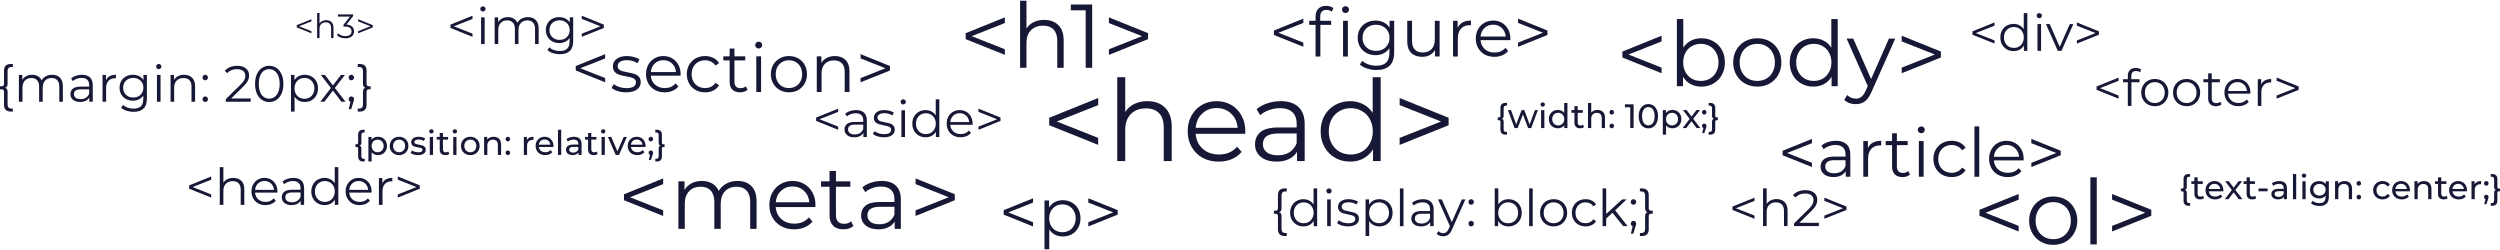 <svg fill="none" height="120" viewBox="0 0 1408 140" width="1200" xmlns="http://www.w3.org/2000/svg"
     xmlns:xlink="http://www.w3.org/1999/xlink">
    <clipPath id="a">
        <path d="m0 0h1408v140h-1408z"/>
    </clipPath>
    <g clip-path="url(#a)" fill="#171836">
        <path d="m618.5 58.798-23.337 9.23 23.337 9.23v3.947l-27.586-11.077v-4.202l27.586-11.14v4.011z"/>
        <path d="m646.22 56.57c4.186 0 7.505 1.231 9.957 3.692 2.494 2.419 3.741 5.963 3.741 10.631v19.416h-4.502v-18.97c0-3.48-.867-6.133-2.601-7.958-1.733-1.825-4.206-2.737-7.419-2.737-3.593 0-6.447 1.082-8.561 3.247-2.071 2.122-3.108 5.072-3.108 8.849v17.57h-4.502v-47.236h4.502v19.607c1.227-1.952 2.918-3.459 5.073-4.52 2.157-1.061 4.63-1.591 7.42-1.591v-0z"/>
        <path d="m701.31 74.967h-27.903c.253 3.48 1.585 6.302 3.995 8.467 2.41 2.122 5.454 3.183 9.132 3.183 2.072 0 3.974-.361 5.708-1.083 1.733-.764 3.233-1.867 4.502-3.31l2.537 2.928c-1.48 1.783-3.34 3.14-5.581 4.074-2.198.934-4.63 1.401-7.293 1.401-3.424 0-6.469-.721-9.132-2.164-2.621-1.486-4.672-3.523-6.151-6.112-1.48-2.589-2.22-5.517-2.22-8.785 0-3.268.698-6.196 2.093-8.785 1.438-2.589 3.382-4.605 5.834-6.048 2.494-1.443 5.285-2.164 8.371-2.164 3.087 0 5.856.722 8.308 2.164 2.452 1.443 4.376 3.459 5.771 6.048 1.395 2.546 2.092 5.475 2.092 8.785l-.063 1.401zm-16.108-14.515c-3.213 0-5.919 1.04-8.117 3.119-2.156 2.037-3.382 4.711-3.678 8.021h23.654c-.296-3.31-1.543-5.984-3.741-8.021-2.157-2.08-4.862-3.119-8.118-3.119z"/>
        <path d="m721.28 56.571c4.355 0 7.695 1.103 10.02 3.31 2.325 2.164 3.487 5.39 3.487 9.676v20.753h-4.312v-5.22c-1.014 1.74-2.515 3.098-4.503 4.074-1.944.976-4.27 1.464-6.976 1.464-3.719 0-6.679-.892-8.877-2.674-2.199-1.783-3.298-4.138-3.298-7.066 0-2.844 1.014-5.135 3.044-6.875 2.072-1.74 5.348-2.61 9.829-2.61h10.591v-2.037c0-2.886-.803-5.072-2.41-6.557-1.606-1.528-3.953-2.292-7.039-2.292-2.114 0-4.143.361-6.088 1.082-1.945.679-3.615 1.634-5.01 2.865l-2.029-3.374c1.691-1.443 3.72-2.546 6.088-3.31 2.367-.806 4.862-1.21 7.483-1.21v.001zm-1.586 30.493c2.537 0 4.714-.573 6.532-1.719 1.818-1.188 3.171-2.886 4.059-5.093v-5.475h-10.464c-5.707 0-8.561 1.995-8.561 5.984 0 1.952.74 3.502 2.219 4.647 1.481 1.103 3.552 1.655 6.215 1.655z"/>
        <path d="m777.59 43.074v47.236h-4.312v-6.621c-1.353 2.25-3.15 3.969-5.391 5.157-2.199 1.188-4.693 1.783-7.483 1.783-3.129 0-5.961-.722-8.497-2.164-2.537-1.443-4.524-3.459-5.962-6.048-1.438-2.589-2.156-5.539-2.156-8.849 0-3.31.718-6.26 2.156-8.849 1.438-2.589 3.425-4.583 5.962-5.984 2.536-1.443 5.368-2.164 8.497-2.164 2.706 0 5.137.573 7.293 1.719 2.198 1.103 3.995 2.737 5.391 4.902v-20.116h4.502v-.001zm-16.806 43.544c2.325 0 4.418-.531 6.278-1.592 1.903-1.103 3.383-2.653 4.44-4.647 1.099-1.995 1.649-4.265 1.649-6.812 0-2.546-.55-4.817-1.649-6.812-1.057-1.995-2.537-3.522-4.44-4.583-1.86-1.103-3.953-1.655-6.278-1.655-2.367 0-4.502.552-6.405 1.655-1.86 1.061-3.34 2.589-4.439 4.583-1.056 1.995-1.585 4.265-1.585 6.812 0 2.546.529 4.817 1.585 6.812 1.099 1.994 2.579 3.544 4.439 4.647 1.903 1.061 4.038 1.592 6.405 1.592z"/>
        <path d="m815.86 65.927v4.202l-27.586 11.077v-3.947l23.337-9.23-23.337-9.23v-4.011l27.586 11.14z"/>
        <path d="m935.81 22.921-18.671 7.385 18.671 7.385v3.158l-22.072-8.861v-3.361l22.072-8.912v3.208z"/>
        <path d="m958.17 21.139c2.506 0 4.773.577 6.803 1.732 2.029 1.12 3.615 2.716 4.772 4.787 1.15 2.071 1.72 4.431 1.72 7.079s-.57 5.008-1.72 7.079c-1.157 2.071-2.743 3.684-4.772 4.838-2.03 1.154-4.297 1.732-6.803 1.732-2.227 0-4.241-.475-6.033-1.426-1.76-.951-3.179-2.326-4.265-4.125v5.297h-3.449v-37.789h3.608v16.094c1.11-1.732 2.537-3.039 4.257-3.921 1.76-.917 3.718-1.375 5.882-1.375v-0zm-.253 24.038c1.863 0 3.551-.424 5.074-1.273 1.522-.883 2.711-2.122 3.551-3.718.88-1.596 1.324-3.412 1.324-5.449 0-2.037-.444-3.853-1.324-5.449-.84-1.596-2.029-2.818-3.551-3.667-1.523-.883-3.211-1.324-5.074-1.324-1.887 0-3.6.441-5.122 1.324-1.49.849-2.671 2.071-3.551 3.667-.841 1.596-1.269 3.412-1.269 5.449 0 2.037.428 3.854 1.269 5.449.88 1.596 2.061 2.835 3.551 3.718 1.522.849 3.235 1.273 5.122 1.273z"/>
        <path d="m989.72 48.385c-2.568 0-4.883-.577-6.952-1.732-2.062-1.188-3.687-2.818-4.868-4.889-1.181-2.071-1.776-4.414-1.776-7.028 0-2.614.595-4.957 1.776-7.028s2.806-3.684 4.868-4.838c2.069-1.154 4.384-1.732 6.952-1.732 2.569 0 4.892.577 6.953 1.732 2.062 1.154 3.675 2.767 4.825 4.838 1.18 2.071 1.77 4.414 1.77 7.028 0 2.614-.59 4.957-1.77 7.028-1.15 2.071-2.763 3.701-4.825 4.889-2.061 1.154-4.384 1.732-6.953 1.732zm0-3.208c1.895 0 3.584-.424 5.074-1.273 1.522-.883 2.704-2.122 3.552-3.718.848-1.596 1.268-3.412 1.268-5.449 0-2.037-.42-3.853-1.268-5.449-.848-1.596-2.03-2.818-3.552-3.667-1.49-.883-3.179-1.324-5.074-1.324-1.894 0-3.599.441-5.121 1.324-1.491.849-2.672 2.071-3.552 3.667-.848 1.596-1.268 3.412-1.268 5.449 0 2.037.42 3.854 1.268 5.449.88 1.596 2.061 2.835 3.552 3.718 1.522.849 3.227 1.273 5.121 1.273z"/>
        <path d="m1035 10.342v37.789h-3.45v-5.296c-1.08 1.8-2.52 3.175-4.31 4.125-1.76.951-3.76 1.426-5.99 1.426-2.5 0-4.77-.577-6.8-1.732-2.03-1.154-3.61-2.767-4.76-4.838-1.15-2.071-1.73-4.431-1.73-7.079 0-2.648.58-5.008 1.73-7.079s2.73-3.667 4.76-4.787c2.03-1.154 4.3-1.732 6.8-1.732 2.17 0 4.11.458 5.84 1.375 1.76.883 3.19 2.19 4.31 3.921v-16.094h3.6v0zm-13.44 34.834c1.86 0 3.53-.424 5.02-1.273 1.52-.883 2.7-2.122 3.55-3.718.88-1.596 1.32-3.412 1.32-5.449s-.44-3.853-1.32-5.449c-.85-1.596-2.03-2.818-3.55-3.667-1.49-.883-3.16-1.324-5.02-1.324-1.9 0-3.6.441-5.13 1.324-1.49.849-2.67 2.071-3.55 3.667-.85 1.596-1.27 3.412-1.27 5.449s.42 3.853 1.27 5.449c.88 1.596 2.06 2.835 3.55 3.718 1.53.849 3.23 1.273 5.13 1.273z"/>
        <path d="m1067.4 21.34-13.35 29.997c-1.08 2.513-2.34 4.295-3.75 5.348-1.42 1.052-3.13 1.579-5.13 1.579-1.28 0-2.49-.204-3.6-.611-1.11-.407-2.08-1.019-2.89-1.833l1.67-2.699c1.36 1.358 2.98 2.037 4.87 2.037 1.22 0 2.25-.34 3.1-1.018.88-.679 1.69-1.833 2.44-3.463l1.16-2.597-11.92-26.737h3.75l10.05 22.765 10.04-22.765h3.56v-0z"/>
        <path d="m1093.1 28.623v3.361l-22.07 8.861v-3.158l18.67-7.385-18.67-7.385v-3.208l22.07 8.912z"/>
        <path d="m565.93 12.579-18.669 7.385 18.669 7.385v3.158l-22.069-8.861v-3.361l22.069-8.912v3.208z"/>
        <path d="m588.1 10.797c3.349 0 6.004.985 7.965 2.954 1.996 1.935 2.994 4.77 2.994 8.505v15.533h-3.602v-15.176c0-2.784-.693-4.906-2.08-6.366s-3.365-2.19-5.936-2.19c-2.875 0-5.158.866-6.849 2.597-1.657 1.698-2.486 4.057-2.486 7.079v14.056h-3.602v-37.789h3.602v15.686c.981-1.562 2.334-2.767 4.059-3.616s3.704-1.273 5.935-1.273v0z"/>
        <path d="m615.11 2.139v35.65h-3.652v-32.39h-8.371v-3.259h12.023v-0z"/>
        <path d="m646.59 18.282v3.361l-22.069 8.861v-3.158l18.669-7.385-18.669-7.385v-3.208l22.069 8.912z"/>
        <path d="m1136.9 112.05-18.68 7.384 18.68 7.385v3.157l-22.07-8.861v-3.362l22.07-8.912z"/>
        <path d="m1156.4 137.51c-2.57 0-4.89-.577-6.96-1.731-2.06-1.189-3.68-2.819-4.86-4.889-1.19-2.072-1.78-4.414-1.78-7.029 0-2.614.59-4.956 1.78-7.028 1.18-2.071 2.8-3.683 4.86-4.838 2.07-1.154 4.39-1.731 6.96-1.731s4.88.577 6.95 1.731c2.06 1.155 3.66 2.767 4.81 4.838 1.19 2.072 1.78 4.414 1.78 7.028 0 2.615-.59 4.957-1.78 7.029-1.15 2.07-2.75 3.7-4.81 4.889-2.07 1.154-4.38 1.731-6.95 1.731zm0-3.208c1.89 0 3.58-.424 5.07-1.273 1.52-.883 2.7-2.122 3.55-3.718.84-1.596 1.27-3.413 1.27-5.45s-.43-3.853-1.27-5.449c-.85-1.595-2.03-2.818-3.55-3.667-1.49-.883-3.18-1.324-5.07-1.324-1.9 0-3.61.441-5.12 1.324-1.49.849-2.68 2.072-3.56 3.667-.84 1.596-1.26 3.412-1.26 5.449s.42 3.854 1.26 5.45c.88 1.596 2.07 2.835 3.56 3.718 1.51.849 3.22 1.273 5.12 1.273z"/>
        <path d="m1177.3 99.463h3.6v37.789h-3.6z"/>
        <path d="m1211.6 117.75v3.362l-22.08 8.861v-3.157l18.67-7.385-18.67-7.384v-3.209z"/>
        <path d="m373.49 103.3-18.669 7.385 18.669 7.384v3.158l-22.068-8.862v-3.361l22.068-8.912z"/>
        <path d="m415.35 101.51c3.349 0 5.97.968 7.864 2.903 1.928 1.936 2.892 4.787 2.892 8.556v15.533h-3.603v-15.176c0-2.785-.676-4.907-2.029-6.367-1.319-1.459-3.196-2.189-5.631-2.189-2.774 0-4.955.865-6.545 2.597-1.589 1.697-2.385 4.057-2.385 7.078v14.057h-3.601v-15.176c0-2.785-.677-4.907-2.03-6.367-1.319-1.459-3.213-2.189-5.682-2.189-2.74 0-4.921.865-6.544 2.597-1.59 1.697-2.385 4.057-2.385 7.078v14.057h-3.602v-26.788h3.45v4.889c.947-1.63 2.266-2.886 3.957-3.769s3.636-1.324 5.835-1.324c2.232 0 4.159.475 5.783 1.426 1.658.951 2.892 2.36 3.704 4.227.981-1.765 2.384-3.14 4.21-4.125 1.86-1.018 3.975-1.528 6.342-1.528z"/>
        <path d="m459.22 116.23h-22.322c.203 2.784 1.268 5.042 3.196 6.773 1.927 1.699 4.363 2.547 7.306 2.547 1.657 0 3.179-.288 4.565-.866 1.387-.611 2.588-1.494 3.602-2.648l2.03 2.343c-1.184 1.426-2.672 2.512-4.465 3.259-1.759.747-3.703 1.12-5.834 1.12-2.74 0-5.175-.576-7.305-1.731-2.097-1.189-3.738-2.818-4.922-4.889-1.184-2.072-1.775-4.414-1.775-7.028 0-2.615.557-4.957 1.674-7.029 1.15-2.07 2.705-3.683 4.668-4.838 1.995-1.154 4.227-1.731 6.696-1.731s4.684.577 6.646 1.731c1.962 1.155 3.5 2.768 4.617 4.838 1.116 2.038 1.674 4.381 1.674 7.029zm-12.886-11.611c-2.571 0-4.735.832-6.494 2.495-1.725 1.63-2.705 3.769-2.942 6.417h18.923c-.236-2.648-1.235-4.787-2.993-6.417-1.725-1.663-3.889-2.495-6.494-2.495z"/>
        <path d="m480.65 126.87c-.676.612-1.522 1.087-2.536 1.426-.981.306-2.013.459-3.095.459-2.503 0-4.431-.68-5.783-2.038-1.353-1.357-2.03-3.276-2.03-5.755v-16.194h-4.768v-3.056h4.768v-5.857h3.602v5.857h8.117v3.056h-8.117v15.991c0 1.595.389 2.818 1.167 3.667.812.814 1.962 1.222 3.45 1.222.744 0 1.454-.119 2.13-.357.711-.237 1.32-.577 1.827-1.018z"/>
        <path d="m496.54 101.51c3.484 0 6.156.883 8.016 2.649 1.86 1.731 2.79 4.311 2.79 7.74v16.603h-3.449v-4.176c-.812 1.392-2.013 2.478-3.603 3.26-1.555.78-3.416 1.171-5.58 1.171-2.976 0-5.345-.713-7.103-2.139-1.758-1.427-2.638-3.31-2.638-5.654 0-2.274.811-4.107 2.435-5.5 1.657-1.392 4.279-2.088 7.864-2.088h8.472v-1.629c0-2.309-.643-4.057-1.928-5.246-1.285-1.222-3.162-1.833-5.631-1.833-1.691 0-3.315.289-4.871.865-1.555.544-2.891 1.308-4.007 2.292l-1.624-2.699c1.353-1.154 2.977-2.037 4.871-2.648 1.894-.645 3.889-.968 5.986-.968zm-1.268 24.395c2.029 0 3.771-.458 5.225-1.376 1.455-.95 2.537-2.308 3.247-4.074v-4.38h-8.371c-4.565 0-6.849 1.596-6.849 4.787 0 1.563.592 2.802 1.776 3.718 1.184.883 2.841 1.325 4.972 1.325z"/>
        <path d="m537.73 109v3.361l-22.069 8.862v-3.158l18.669-7.384-18.669-7.385v-3.208z"/>
        <path d="m340.81 32.502-14.002 5.538 14.002 5.538v2.368l-16.552-6.646v-2.521l16.552-6.684z"/>
        <path d="m352.6 51.601c-1.622 0-3.183-.229-4.679-.688-1.472-.484-2.626-1.082-3.463-1.795l1.217-2.139c.838.662 1.89 1.21 3.159 1.642 1.268.407 2.588.611 3.957.611 1.826 0 3.171-.28 4.033-.84.888-.586 1.332-1.401 1.332-2.445 0-.738-.241-1.311-.723-1.719-.482-.433-1.091-.751-1.826-.955-.736-.229-1.713-.446-2.93-.649-1.623-.306-2.93-.611-3.919-.917-.99-.331-1.84-.878-2.55-1.643-.685-.764-1.027-1.821-1.027-3.17 0-1.681.697-3.056 2.093-4.125 1.395-1.069 3.336-1.604 5.821-1.604 1.294 0 2.588.178 3.882.535 1.293.331 2.358.777 3.195 1.337l-1.178 2.177c-1.65-1.146-3.616-1.719-5.899-1.719-1.724 0-3.031.306-3.919.917-.862.611-1.293 1.413-1.293 2.406 0 .764.241 1.375.723 1.833.507.458 1.128.802 1.864 1.031.736.204 1.75.42 3.044.649 1.598.306 2.879.611 3.843.917.964.305 1.788.828 2.473 1.566.685.738 1.027 1.757 1.027 3.056 0 1.757-.735 3.158-2.206 4.202-1.446 1.018-3.463 1.528-6.051 1.528z"/>
        <path d="m383.28 42.205h-16.742c.152 2.088.952 3.781 2.398 5.08 1.445 1.273 3.271 1.91 5.479 1.91 1.243 0 2.384-.216 3.424-.649 1.04-.458 1.94-1.12 2.701-1.986l1.523 1.757c-.888 1.069-2.005 1.884-3.349 2.445-1.319.56-2.777.84-4.376.84-2.054 0-3.881-.433-5.479-1.299-1.572-.891-2.803-2.114-3.691-3.667-.888-1.553-1.332-3.31-1.332-5.271s.419-3.718 1.256-5.271c.863-1.553 2.03-2.763 3.501-3.629 1.496-.866 3.171-1.299 5.022-1.299 1.852 0 3.513.433 4.985 1.299 1.471.866 2.625 2.075 3.463 3.629.837 1.528 1.255 3.285 1.255 5.271zm-9.665-8.709c-1.928 0-3.551.624-4.87 1.872-1.293 1.222-2.029 2.826-2.207 4.813h14.193c-.178-1.986-.926-3.59-2.245-4.813-1.294-1.248-2.917-1.872-4.871-1.872z"/>
        <path d="m397.12 51.601c-1.978 0-3.754-.433-5.327-1.299-1.548-.866-2.765-2.075-3.652-3.629-.888-1.579-1.332-3.349-1.332-5.309s.444-3.718 1.332-5.271c.887-1.553 2.104-2.763 3.652-3.629 1.573-.866 3.349-1.299 5.327-1.299 1.725 0 3.26.344 4.604 1.031 1.369.662 2.448 1.643 3.234 2.941l-2.016 1.375c-.66-.993-1.497-1.732-2.512-2.216-1.014-.509-2.118-.764-3.31-.764-1.446 0-2.752.331-3.919.993-1.142.637-2.042 1.553-2.702 2.75-.634 1.197-.951 2.559-.951 4.087 0 1.553.317 2.928.951 4.125.66 1.171 1.56 2.088 2.702 2.75 1.167.637 2.473.955 3.919.955 1.192 0 2.296-.242 3.31-.726 1.015-.484 1.852-1.222 2.512-2.215l2.016 1.375c-.786 1.299-1.865 2.292-3.234 2.979-1.37.662-2.905.993-4.604.993z"/>
        <path d="m421.02 50.187c-.508.458-1.142.815-1.903 1.069-.736.229-1.509.344-2.321.344-1.877 0-3.323-.509-4.338-1.528-1.015-1.019-1.521-2.457-1.521-4.316v-12.147h-3.577v-2.292h3.577v-4.393h2.701v4.393h6.088v2.292h-6.088v11.994c0 1.197.292 2.114.875 2.75.609.611 1.472.917 2.588.917.558 0 1.091-.089 1.597-.267.533-.178.99-.433 1.37-.764l.952 1.948v-0z"/>
        <path d="m425.94 31.319h2.702v20.091h-2.702zm1.37-4.393c-.558 0-1.028-.191-1.408-.573-.381-.382-.571-.84-.571-1.375 0-.509.19-.955.571-1.337.38-.382.85-.573 1.408-.573s1.027.191 1.408.573c.38.356.571.789.571 1.299 0 .56-.191 1.031-.571 1.413-.381.382-.85.573-1.408.573z"/>
        <path d="m444.34 51.601c-1.927 0-3.665-.433-5.212-1.299-1.548-.891-2.765-2.114-3.653-3.667-.888-1.553-1.332-3.31-1.332-5.271s.444-3.718 1.332-5.271c.888-1.553 2.105-2.763 3.653-3.629 1.547-.866 3.285-1.299 5.212-1.299 1.928 0 3.666.433 5.214 1.299 1.547.866 2.752 2.075 3.614 3.629.888 1.553 1.332 3.31 1.332 5.271s-.444 3.718-1.332 5.271c-.862 1.553-2.067 2.776-3.614 3.667-1.548.866-3.286 1.299-5.214 1.299zm0-2.406c1.421 0 2.69-.318 3.806-.955 1.141-.662 2.029-1.591 2.664-2.788.633-1.197.95-2.559.95-4.087s-.317-2.89-.95-4.087c-.635-1.197-1.523-2.114-2.664-2.75-1.116-.662-2.385-.993-3.806-.993-1.42 0-2.701.331-3.842.993-1.117.637-2.004 1.553-2.664 2.75-.634 1.197-.951 2.559-.951 4.087s.317 2.89.951 4.087c.66 1.197 1.547 2.126 2.664 2.788 1.141.637 2.422.955 3.842.955z"/>
        <path d="m470.21 31.166c2.511 0 4.503.738 5.974 2.215 1.497 1.451 2.244 3.578 2.244 6.379v11.649h-2.701v-11.382c0-2.088-.52-3.68-1.56-4.774s-2.524-1.643-4.451-1.643c-2.157 0-3.869.649-5.138 1.948-1.242 1.273-1.864 3.043-1.864 5.309v10.542h-2.701v-20.091h2.587v3.705c.736-1.222 1.75-2.164 3.044-2.826 1.319-.688 2.841-1.031 4.566-1.031v-0z"/>
        <path d="m501.22 36.78v2.521l-16.552 6.646v-2.368l14.003-5.538-14.003-5.538v-2.406z"/>
        <path d="m266.11 10.254-10.501 4.154 10.501 4.154v1.776l-12.414-4.985v-1.891l12.414-5.013z"/>
        <path d="m270.94 9.367h2.026v15.068h-2.026zm1.027-3.295c-.418 0-.77-.143-1.055-.43-.286-.286-.429-.63-.429-1.031 0-.382.143-.716.429-1.003.285-.286.637-.43 1.055-.43s.77.143 1.056.43c.285.267.428.592.428.974 0 .42-.143.773-.428 1.06-.286.286-.638.43-1.056.43z"/>
        <path d="m297.32 9.252c1.884 0 3.358.544 4.423 1.633 1.085 1.089 1.627 2.693 1.627 4.813v8.737h-2.026v-8.537c0-1.566-.381-2.76-1.141-3.581-.742-.821-1.798-1.232-3.168-1.232-1.56 0-2.788.487-3.682 1.461-.893.955-1.34 2.282-1.34 3.982v7.907h-2.027v-8.537c0-1.566-.38-2.76-1.141-3.581-.743-.821-1.808-1.232-3.196-1.232-1.541 0-2.769.487-3.682 1.461-.894.955-1.341 2.282-1.341 3.982v7.907h-2.026v-15.068h1.94v2.75c.533-.917 1.275-1.623 2.226-2.12.952-.497 2.046-.745 3.282-.745 1.255 0 2.34.267 3.253.802.933.535 1.627 1.327 2.084 2.378.551-.993 1.341-1.767 2.368-2.32 1.046-.573 2.235-.859 3.567-.859v0z"/>
        <path d="m322.82 9.367v13.235c0 2.559-.628 4.45-1.883 5.672-1.237 1.241-3.111 1.862-5.622 1.862-1.389 0-2.711-.21-3.967-.63-1.236-.401-2.245-.964-3.025-1.69l1.027-1.547c.724.649 1.599 1.155 2.626 1.518 1.047.363 2.141.544 3.282.544 1.902 0 3.301-.449 4.195-1.346.894-.878 1.341-2.254 1.341-4.125v-1.919c-.627.955-1.455 1.681-2.483 2.177-1.008.496-2.131.745-3.367.745-1.408 0-2.692-.305-3.853-.917-1.141-.63-2.045-1.499-2.711-2.607-.647-1.127-.97-2.397-.97-3.81s.323-2.674.97-3.781c.666-1.108 1.57-1.967 2.711-2.578 1.142-.611 2.426-.917 3.853-.917 1.274 0 2.426.258 3.453.774 1.028.516 1.855 1.26 2.483 2.234v-2.893h1.94v0zm-7.677 12.691c1.085 0 2.065-.229 2.94-.688.875-.477 1.551-1.136 2.026-1.977.495-.84.743-1.795.743-2.865 0-1.069-.248-2.015-.743-2.836-.475-.84-1.151-1.49-2.026-1.948-.856-.477-1.836-.716-2.94-.716-1.083 0-2.063.229-2.938.688-.857.458-1.532 1.108-2.027 1.948-.476.84-.713 1.795-.713 2.865 0 1.069.237 2.024.713 2.865.495.84 1.17 1.499 2.027 1.977.875.458 1.855.688 2.938.688z"/>
        <path d="m340.07 13.462v1.891l-12.415 4.985v-1.776l10.502-4.154-10.502-4.154v-1.805z"/>
        <path d="m1020.5 80.23-14.01 5.539 14.01 5.539v2.368l-16.55-6.646v-2.522l16.55-6.684z"/>
        <path d="m1034 78.893c2.61 0 4.61.662 6.01 1.986 1.39 1.298 2.09 3.233 2.09 5.805v12.452h-2.58v-3.132c-.61 1.044-1.52 1.859-2.71 2.444-1.16.585-2.56.878-4.18.878-2.24 0-4-.535-5.33-1.604-1.31-1.07-1.97-2.483-1.97-4.24 0-1.706.6-3.082 1.82-4.125 1.25-1.044 3.21-1.566 5.9-1.566h6.35v-1.223c0-1.731-.48-3.043-1.44-3.934-.97-.917-2.37-1.375-4.23-1.375-1.27 0-2.48.216-3.65.649-1.17.407-2.17.981-3.01 1.719l-1.21-2.025c1.01-.865 2.23-1.528 3.65-1.986 1.42-.484 2.91-.726 4.49-.726zm-.95 18.295c1.52 0 2.83-.344 3.92-1.031 1.09-.714 1.9-1.732 2.43-3.056v-3.284h-6.28c-3.42 0-5.13 1.196-5.13 3.591 0 1.171.44 2.1 1.32 2.788.89.662 2.14.993 3.74.993z"/>
        <path d="m1052 82.982c.63-1.35 1.57-2.368 2.81-3.056 1.27-.687 2.83-1.031 4.69-1.031v2.635l-.65-.038c-2.11 0-3.76.649-4.95 1.948-1.19 1.298-1.79 3.119-1.79 5.462v10.237h-2.7v-20.091h2.59v3.934-0z"/>
        <path d="m1075.7 97.912c-.51.458-1.14.815-1.9 1.069-.74.229-1.52.344-2.32.344-1.88 0-3.33-.509-4.34-1.527-1.02-1.019-1.52-2.458-1.52-4.316v-12.146h-3.58v-2.292h3.58v-4.393h2.7v4.393h6.09v2.292h-6.09v11.993c0 1.197.29 2.114.87 2.751.61.611 1.48.916 2.59.916.56 0 1.09-.089 1.6-.267.53-.178.99-.433 1.37-.764l.95 1.948z"/>
        <path d="m1080.7 79.045h2.7v20.091h-2.7zm1.37-4.393c-.57 0-1.03-.191-1.41-.573s-.57-.84-.57-1.375c0-.509.19-.955.57-1.337.38-.382.84-.573 1.41-.573.55 0 1.02.191 1.4.573.38.356.57.789.57 1.299 0 .56-.19 1.031-.57 1.413s-.85.573-1.4.573z"/>
        <path d="m1099.2 99.329c-1.98 0-3.75-.433-5.33-1.298-1.55-.866-2.76-2.075-3.65-3.629-.89-1.579-1.33-3.349-1.33-5.309 0-1.961.44-3.718 1.33-5.271.89-1.554 2.1-2.763 3.65-3.629 1.58-.866 3.35-1.298 5.33-1.298 1.73 0 3.26.344 4.6 1.031 1.37.663 2.45 1.643 3.24 2.942l-2.02 1.375c-.66-.993-1.49-1.732-2.51-2.215-1.01-.509-2.12-.764-3.31-.764-1.45 0-2.75.331-3.92.993-1.14.637-2.04 1.554-2.7 2.751-.64 1.196-.95 2.559-.95 4.087 0 1.553.31 2.928.95 4.124.66 1.172 1.56 2.088 2.7 2.751 1.17.636 2.47.955 3.92.955 1.19 0 2.3-.242 3.31-.726 1.02-.484 1.85-1.223 2.51-2.215l2.02 1.375c-.79 1.299-1.87 2.292-3.24 2.98-1.37.662-2.9.993-4.6.993z"/>
        <path d="m1112 70.795h2.7v28.341h-2.7z"/>
        <path d="m1139.7 89.933h-16.75c.16 2.088.96 3.782 2.41 5.08 1.44 1.274 3.26 1.91 5.48 1.91 1.23 0 2.37-.216 3.42-.649 1.04-.458 1.93-1.121 2.7-1.986l1.52 1.757c-.89 1.069-2 1.884-3.35 2.444-1.31.56-2.77.84-4.37.84-2.06 0-3.88-.433-5.48-1.298-1.57-.892-2.81-2.114-3.7-3.667-.88-1.554-1.33-3.311-1.33-5.271 0-1.961.42-3.718 1.26-5.271.87-1.554 2.03-2.763 3.5-3.629 1.5-.866 3.17-1.298 5.02-1.298 1.86 0 3.52.433 4.99 1.298 1.47.866 2.63 2.075 3.46 3.629.84 1.528 1.26 3.285 1.26 5.271zm-9.67-8.709c-1.92 0-3.55.624-4.86 1.872-1.3 1.222-2.03 2.826-2.22 4.812h14.2c-.18-1.986-.92-3.591-2.25-4.812-1.29-1.248-2.92-1.872-4.87-1.872z"/>
        <path d="m1160.6 84.508v2.522l-16.55 6.646v-2.368l14-5.539-14-5.539v-2.406z"/>
        <path d="m734.03 12.512-14.002 5.538 14.002 5.538v2.368l-16.552-6.646v-2.521l16.552-6.684z"/>
        <path d="m747.09 5.181c-1.167 0-2.054.318-2.663.955-.583.637-.875 1.579-.875 2.826v2.368h6.164v2.292h-6.088v17.799h-2.702v-17.799h-3.576v-2.292h3.576v-2.483c0-1.833.521-3.285 1.561-4.354 1.065-1.069 2.562-1.604 4.489-1.604.761 0 1.497.115 2.207.344.711.204 1.307.509 1.789.917l-.913 2.024c-.787-.662-1.776-.993-2.969-.993v0zm9.323 6.15h2.702v20.091h-2.702zm1.37-4.393c-.558 0-1.028-.191-1.408-.573-.381-.382-.571-.84-.571-1.375 0-.509.19-.955.571-1.337.38-.382.85-.573 1.408-.573s1.027.191 1.408.573c.379.356.57.789.57 1.299 0 .56-.191 1.031-.57 1.413-.381.382-.85.573-1.408.573v-0z"/>
        <path d="m785.2 11.329v17.646c0 3.412-.838 5.933-2.512 7.563-1.649 1.655-4.147 2.483-7.496 2.483-1.852 0-3.614-.28-5.288-.84-1.649-.535-2.994-1.286-4.034-2.254l1.37-2.062c.964.866 2.131 1.541 3.501 2.024 1.395.484 2.853.726 4.375.726 2.537 0 4.402-.598 5.593-1.795 1.193-1.171 1.789-3.005 1.789-5.5v-2.559c-.837 1.273-1.941 2.241-3.31 2.903-1.345.662-2.841.993-4.49.993-1.877 0-3.589-.407-5.137-1.222-1.522-.84-2.727-1.999-3.615-3.476-.862-1.502-1.293-3.196-1.293-5.08 0-1.884.431-3.565 1.293-5.042.888-1.477 2.093-2.623 3.615-3.438 1.522-.815 3.235-1.222 5.137-1.222 1.699 0 3.234.344 4.604 1.031 1.369.688 2.473 1.681 3.31 2.979v-3.858h2.588v0zm-10.236 16.921c1.446 0 2.752-.306 3.919-.917 1.167-.637 2.067-1.515 2.702-2.635.659-1.12.989-2.394.989-3.82s-.33-2.686-.989-3.781c-.635-1.12-1.535-1.986-2.702-2.597-1.141-.637-2.448-.955-3.919-.955-1.446 0-2.752.306-3.919.917-1.141.611-2.042 1.477-2.702 2.597-.634 1.12-.951 2.394-.951 3.82s.317 2.699.951 3.82c.66 1.12 1.561 1.999 2.702 2.635 1.167.611 2.473.917 3.919.917z"/>
        <path d="m810.79 11.328v20.091h-2.584v-3.667c-.714 1.222-1.689 2.177-2.934 2.865-1.237.662-2.664.993-4.257.993-2.616 0-4.678-.726-6.2-2.177-1.498-1.477-2.248-3.629-2.248-6.455v-11.65h2.7v11.382c0 2.114.523 3.718 1.562 4.813 1.039 1.095 2.521 1.642 4.448 1.642 2.108 0 3.773-.637 4.986-1.91 1.221-1.299 1.832-3.094 1.832-5.386v-10.542h2.695v0z"/>
        <path d="m820.94 15.263c.634-1.349 1.57-2.368 2.814-3.056 1.269-.688 2.831-1.031 4.686-1.031v2.635l-.65-.038c-2.109 0-3.758.649-4.947 1.948-1.189 1.299-1.792 3.119-1.792 5.462v10.237h-2.695v-20.091h2.584v3.934-.001z"/>
        <path d="m850.59 22.214h-16.736c.151 2.088.952 3.781 2.395 5.08 1.443 1.273 3.274 1.91 5.478 1.91 1.244 0 2.386-.216 3.425-.649 1.038-.458 1.942-1.12 2.703-1.986l1.522 1.757c-.888 1.069-2.006 1.884-3.353 2.445-1.316.56-2.775.84-4.377.84-2.053 0-3.876-.433-5.478-1.299-1.569-.891-2.798-2.114-3.686-3.667-.888-1.553-1.332-3.31-1.332-5.271s.42-3.718 1.253-5.271c.864-1.553 2.029-2.763 3.504-3.629 1.49-.866 3.171-1.299 5.018-1.299 1.855 0 3.512.433 4.987 1.299 1.474.866 2.624 2.075 3.464 3.629.833 1.528 1.253 3.285 1.253 5.271zm-9.664-8.709c-1.926 0-3.552.624-4.868 1.872-1.292 1.222-2.029 2.826-2.204 4.813h14.191c-.182-1.986-.927-3.59-2.243-4.813-1.3-1.248-2.918-1.872-4.876-1.872z"/>
        <path d="m871.52 16.79v2.521l-16.545 6.646v-2.368l14-5.538-14-5.538v-2.406z"/>
        <path d="m581.82 113.69-14.003 5.537 14.003 5.539v2.368l-16.552-6.646v-2.521l16.552-6.684z"/>
        <path d="m598.56 112.35c1.877 0 3.577.432 5.099 1.299 1.522.84 2.714 2.037 3.577 3.589.862 1.554 1.293 3.324 1.293 5.31 0 2.012-.431 3.794-1.293 5.347-.863 1.554-2.055 2.764-3.577 3.629-1.497.84-3.197 1.261-5.099 1.261-1.623 0-3.095-.332-4.414-.994-1.293-.687-2.358-1.68-3.196-2.979v11.192h-2.701v-27.502h2.587v3.973c.812-1.325 1.878-2.343 3.196-3.056 1.345-.713 2.854-1.069 4.528-1.069zm-.19 18.029c1.396 0 2.663-.319 3.805-.956 1.141-.662 2.029-1.591 2.664-2.788.659-1.197.989-2.559.989-4.087s-.33-2.877-.989-4.049c-.635-1.197-1.523-2.126-2.664-2.788-1.142-.662-2.409-.993-3.805-.993-1.42 0-2.702.331-3.843.993-1.117.662-2.004 1.591-2.663 2.788-.635 1.172-.952 2.521-.952 4.049s.317 2.89.952 4.087c.659 1.197 1.546 2.126 2.663 2.788 1.141.637 2.423.956 3.843.956z"/>
        <path d="m629.49 117.96v2.52l-16.552 6.646v-2.368l14.002-5.538-14.002-5.538v-2.407z"/>
        <path d="m472.05 62.6-10.502 4.154 10.502 4.154v1.776l-12.414-4.985v-1.891l12.414-5.013z"/>
        <path d="m482.13 61.598c1.96 0 3.462.496 4.509 1.49 1.046.974 1.569 2.425 1.569 4.354v9.339h-1.94v-2.349c-.457.783-1.132 1.394-2.026 1.833-.875.439-1.922.659-3.139.659-1.675 0-3.006-.401-3.995-1.203-.99-.802-1.484-1.862-1.484-3.18 0-1.28.456-2.311 1.37-3.094.932-.783 2.406-1.175 4.422-1.175h4.766v-.917c0-1.299-.362-2.282-1.084-2.95-.723-.688-1.779-1.031-3.168-1.031-.951 0-1.864.162-2.74.487-.875.306-1.626.735-2.254 1.289l-.913-1.518c.761-.649 1.675-1.146 2.739-1.49 1.066-.363 2.188-.544 3.368-.544zm-.714 13.722c1.142 0 2.122-.258 2.94-.773.818-.535 1.426-1.299 1.826-2.292v-2.464h-4.708c-2.569 0-3.853.898-3.853 2.693 0 .878.333 1.576.999 2.091.665.496 1.598.745 2.796.745z"/>
        <path d="m497.73 76.924c-1.218 0-2.388-.172-3.51-.516-1.103-.363-1.969-.812-2.597-1.346l.913-1.604c.628.496 1.418.907 2.369 1.232.951.306 1.94.459 2.968.459 1.37 0 2.378-.21 3.025-.63.666-.439.999-1.05.999-1.833 0-.554-.181-.984-.542-1.289-.362-.325-.819-.563-1.37-.716-.552-.172-1.285-.334-2.198-.487-1.218-.229-2.198-.458-2.939-.688-.742-.248-1.379-.659-1.912-1.232-.514-.573-.771-1.366-.771-2.378 0-1.26.524-2.292 1.57-3.094 1.047-.802 2.501-1.203 4.366-1.203.97 0 1.941.134 2.911.401.97.248 1.769.583 2.397 1.003l-.885 1.633c-1.236-.859-2.711-1.289-4.423-1.289-1.294 0-2.274.229-2.939.688-.647.458-.97 1.06-.97 1.805 0 .573.18 1.031.542 1.375.38.344.846.602 1.398.773.551.153 1.313.315 2.283.487 1.199.229 2.159.458 2.882.688.724.229 1.341.621 1.855 1.175.514.554.77 1.318.77 2.292 0 1.318-.551 2.368-1.654 3.151-1.085.764-2.597 1.146-4.538 1.146z"/>
        <path d="m507.67 61.713h2.026v15.068h-2.026zm1.027-3.294c-.418 0-.77-.143-1.056-.43-.285-.287-.428-.63-.428-1.031 0-.382.143-.716.428-1.003.286-.286.638-.43 1.056-.43.419 0 .771.143 1.056.43.286.267.429.592.429.974 0 .42-.143.773-.429 1.06-.285.286-.637.43-1.056.43z"/>
        <path d="m529.03 55.525v21.256h-1.941v-2.979c-.609 1.012-1.417 1.786-2.425 2.321-.989.535-2.112.802-3.368.802-1.408 0-2.683-.325-3.824-.974-1.141-.649-2.035-1.556-2.682-2.721s-.971-2.492-.971-3.982c0-1.49.324-2.817.971-3.982.647-1.165 1.541-2.063 2.682-2.693 1.141-.649 2.416-.974 3.824-.974 1.218 0 2.312.258 3.282.773.99.496 1.798 1.232 2.425 2.206v-9.052h2.027v-0zm-7.563 19.594c1.047 0 1.989-.239 2.826-.716.856-.496 1.521-1.194 1.997-2.091.495-.898.742-1.919.742-3.065 0-1.146-.247-2.168-.742-3.065-.476-.898-1.141-1.585-1.997-2.063-.837-.496-1.779-.745-2.826-.745-1.065 0-2.026.248-2.882.745-.837.477-1.503 1.165-1.997 2.063-.476.898-.714 1.919-.714 3.065 0 1.146.238 2.168.714 3.065.494.898 1.16 1.595 1.997 2.091.856.477 1.817.716 2.882.716z"/>
        <path d="m547.75 69.877h-12.557c.115 1.566.714 2.836 1.798 3.81 1.084.955 2.454 1.432 4.109 1.432.933 0 1.789-.162 2.568-.487.78-.344 1.456-.84 2.027-1.49l1.141 1.318c-.666.802-1.503 1.413-2.511 1.833-.99.42-2.083.63-3.282.63-1.541 0-2.911-.325-4.109-.974-1.179-.668-2.102-1.585-2.768-2.75-.666-1.165-.999-2.483-.999-3.953 0-1.47.314-2.788.942-3.953.647-1.165 1.522-2.072 2.625-2.721 1.122-.649 2.378-.974 3.767-.974s2.635.325 3.738.974c1.104.649 1.969 1.556 2.597 2.721.628 1.146.942 2.464.942 3.953zm-7.249-6.532c-1.446 0-2.664.468-3.653 1.404-.97.917-1.521 2.12-1.655 3.61h10.644c-.133-1.49-.694-2.693-1.683-3.61-.971-.936-2.188-1.404-3.653-1.404z"/>
        <path d="m563.48 65.81v1.891l-12.413 4.984v-1.776l10.501-4.154-10.501-4.154v-1.805z"/>
        <path d="m4.28 46.689c0 .707-.105 1.232-.314 1.575-.209.344-.552.602-1.027.773.476.172.818.43 1.027.773.209.344.314.869.314 1.576v7.076c0 1.528.723 2.292 2.169 2.292h.77v1.69h-1.056c-2.606 0-3.91-1.27-3.91-3.81v-7.276c0-.974-.428-1.461-1.284-1.461h-.97v-1.719h.97c.856 0 1.284-.487 1.284-1.461v-7.276c0-2.54 1.303-3.81 3.91-3.81h1.056v1.69h-.77c-1.446 0-2.169.764-2.169 2.292z"/>
        <path d="m29.364 41.705c1.883 0 3.358.544 4.423 1.633 1.085 1.089 1.627 2.693 1.627 4.813v8.737h-2.026v-8.537c0-1.566-.381-2.76-1.141-3.581-.742-.821-1.798-1.232-3.168-1.232-1.56 0-2.787.487-3.681 1.461-.894.955-1.341 2.282-1.341 3.982v7.907h-2.026v-8.537c0-1.566-.381-2.76-1.142-3.581-.742-.821-1.807-1.232-3.196-1.232-1.541 0-2.768.487-3.681 1.461-.894.955-1.341 2.282-1.341 3.982v7.907h-2.026v-15.068h1.94v2.75c.533-.917 1.275-1.623 2.226-2.12.951-.497 2.045-.745 3.282-.745 1.256 0 2.34.267 3.253.802.932.535 1.627 1.327 2.083 2.378.552-.993 1.341-1.766 2.369-2.32 1.046-.573 2.236-.859 3.567-.859z"/>
        <path d="m46.16 41.703c1.96 0 3.463.497 4.509 1.49 1.046.974 1.57 2.425 1.57 4.354v9.339h-1.941v-2.349c-.457.783-1.132 1.394-2.026 1.833-.875.439-1.921.659-3.139.659-1.674 0-3.006-.401-3.995-1.203-.989-.802-1.484-1.862-1.484-3.18 0-1.28.457-2.311 1.37-3.094.932-.783 2.407-1.175 4.423-1.175h4.766v-.917c0-1.299-.361-2.282-1.084-2.951-.723-.688-1.779-1.031-3.168-1.031-.951 0-1.865.162-2.74.487-.875.306-1.627.735-2.255 1.289l-.913-1.518c.761-.649 1.674-1.146 2.74-1.49 1.065-.363 2.188-.544 3.367-.544zm-.713 13.722c1.141 0 2.121-.258 2.939-.773.818-.535 1.427-1.299 1.826-2.292v-2.464h-4.709c-2.568 0-3.853.898-3.853 2.693 0 .878.333 1.576.999 2.091.666.497 1.598.745 2.797.745z"/>
        <path d="m59.682 44.768c.476-1.012 1.179-1.776 2.112-2.292.951-.516 2.121-.773 3.51-.773v1.977l-.485-.029c-1.579 0-2.816.487-3.71 1.461-.894.974-1.341 2.34-1.341 4.096v7.677h-2.026v-15.068h1.941v2.951-0z"/>
        <path d="m82.728 41.818v13.235c0 2.559-.628 4.45-1.884 5.672-1.236 1.241-3.11 1.862-5.622 1.862-1.389 0-2.711-.21-3.967-.63-1.237-.401-2.245-.964-3.025-1.69l1.027-1.547c.723.649 1.598 1.155 2.625 1.518 1.046.363 2.14.544 3.282.544 1.903 0 3.301-.449 4.195-1.346.893-.878 1.341-2.254 1.341-4.125v-1.919c-.627.955-1.455 1.681-2.482 2.177-1.008.497-2.131.745-3.368.745-1.408 0-2.692-.306-3.853-.917-1.141-.63-2.045-1.499-2.711-2.607-.647-1.127-.97-2.397-.97-3.81 0-1.413.323-2.674.97-3.781.666-1.108 1.57-1.967 2.711-2.578 1.141-.611 2.426-.917 3.853-.917 1.275 0 2.426.258 3.453.773 1.028.516 1.855 1.26 2.482 2.235v-2.893h1.941v0zm-7.676 12.691c1.084 0 2.064-.229 2.939-.688.875-.477 1.551-1.136 2.027-1.977.494-.84.741-1.795.741-2.865s-.247-2.015-.741-2.836c-.476-.84-1.151-1.49-2.027-1.948-.856-.477-1.836-.716-2.939-.716-1.084 0-2.064.229-2.939.688-.856.458-1.532 1.108-2.026 1.948-.476.84-.713 1.795-.713 2.865s.238 2.024.713 2.865c.495.84 1.17 1.499 2.026 1.977.875.458 1.855.688 2.939.688z"/>
        <path d="m88.397 41.818h2.026v15.068h-2.026zm1.027-3.294c-.418 0-.77-.143-1.056-.43-.285-.286-.428-.63-.428-1.031 0-.382.143-.716.428-1.003.285-.287.637-.43 1.056-.43.419 0 .771.143 1.056.43.285.267.428.592.428.974 0 .42-.143.773-.428 1.06-.285.286-.637.43-1.056.43z"/>
        <path d="m103.71 41.705c1.884 0 3.377.554 4.48 1.661 1.123 1.089 1.684 2.683 1.684 4.784v8.737h-2.026v-8.537c0-1.566-.39-2.76-1.171-3.581-.779-.821-1.892-1.232-3.338-1.232-1.617 0-2.902.487-3.853 1.461-.931.955-1.398 2.282-1.398 3.982v7.907h-2.026v-15.068h1.941v2.779c.552-.917 1.312-1.623 2.282-2.12.99-.516 2.131-.773 3.425-.773z"/>
        <path d="m115.57 44.826c-.417 0-.779-.153-1.083-.458-.286-.306-.428-.678-.428-1.117 0-.439.142-.802.428-1.089.304-.306.666-.458 1.083-.458.419 0 .78.153 1.085.458.304.286.457.649.457 1.089 0 .439-.153.812-.457 1.117-.305.306-.666.458-1.085.458zm0 12.204c-.417 0-.779-.153-1.083-.458-.286-.305-.428-.678-.428-1.117 0-.439.142-.802.428-1.089.304-.306.666-.458 1.083-.458.419 0 .78.153 1.085.458.304.286.457.649.457 1.089 0 .439-.153.812-.457 1.117-.305.306-.666.458-1.085.458z"/>
        <path d="m141.19 55.054v1.833h-14.012v-1.461l8.304-8.165c1.047-1.031 1.751-1.919 2.112-2.664.381-.764.571-1.528.571-2.292 0-1.184-.409-2.101-1.227-2.75-.799-.668-1.95-1.003-3.453-1.003-2.34 0-4.157.745-5.45 2.235l-1.456-1.26c.78-.917 1.769-1.623 2.968-2.12 1.217-.496 2.587-.745 4.109-.745 2.036 0 3.643.487 4.823 1.461 1.199.955 1.798 2.273 1.798 3.953 0 1.031-.228 2.024-.685 2.979s-1.322 2.053-2.597 3.294l-6.792 6.703h10.987z"/>
        <path d="m151.62 57.059c-1.541 0-2.921-.411-4.139-1.232-1.198-.821-2.14-1.996-2.824-3.524-.666-1.547-.999-3.361-.999-5.443s.333-3.886.999-5.414c.684-1.547 1.626-2.731 2.824-3.552 1.218-.821 2.598-1.232 4.139-1.232 1.54 0 2.91.411 4.109 1.232 1.217.821 2.169 2.005 2.854 3.552.684 1.528 1.026 3.333 1.026 5.414s-.342 3.896-1.026 5.443c-.685 1.528-1.637 2.702-2.854 3.524-1.199.821-2.569 1.232-4.109 1.232zm0-1.891c1.16 0 2.177-.325 3.053-.974.894-.649 1.588-1.595 2.083-2.836.495-1.241.742-2.741.742-4.498s-.247-3.256-.742-4.498-1.189-2.187-2.083-2.836c-.876-.649-1.893-.974-3.053-.974-1.161 0-2.188.325-3.083.974-.875.649-1.56 1.595-2.055 2.836-.494 1.241-.742 2.741-.742 4.498s.248 3.256.742 4.498c.495 1.241 1.18 2.187 2.055 2.836.895.649 1.922.974 3.083.974z"/>
        <path d="m171.62 41.703c1.407 0 2.682.325 3.823.974 1.142.63 2.036 1.528 2.683 2.693.647 1.165.971 2.492.971 3.982 0 1.509-.324 2.846-.971 4.011s-1.541 2.072-2.683 2.721c-1.122.63-2.397.945-3.823.945-1.218 0-2.321-.248-3.311-.745-.97-.516-1.769-1.26-2.397-2.235v8.394h-2.026v-20.626h1.94v2.979c.609-.993 1.408-1.757 2.398-2.292 1.008-.535 2.14-.802 3.396-.802v0zm-.143 13.521c1.047 0 1.997-.239 2.853-.716.857-.497 1.523-1.194 1.998-2.091.495-.898.742-1.919.742-3.065s-.247-2.158-.742-3.037c-.475-.898-1.141-1.595-1.998-2.091-.856-.497-1.806-.745-2.853-.745-1.065 0-2.026.248-2.882.745-.838.496-1.504 1.194-1.998 2.091-.476.878-.714 1.891-.714 3.037s.238 2.168.714 3.065c.494.898 1.16 1.595 1.998 2.091.856.477 1.817.716 2.882.716z"/>
        <path d="m192.27 56.887-4.765-6.302-4.794 6.302h-2.284l5.936-7.735-5.65-7.334h2.283l4.509 5.901 4.508-5.901h2.226l-5.65 7.334 5.993 7.735z"/>
        <path d="m197.86 44.826c-.418 0-.779-.153-1.083-.458-.286-.306-.428-.678-.428-1.117 0-.439.142-.802.428-1.089.304-.306.665-.458 1.083-.458.419 0 .78.153 1.085.458.304.286.457.649.457 1.089 0 .439-.153.812-.457 1.117-.305.306-.666.458-1.085.458zm.029 9.081c.438 0 .799.153 1.084.458.286.286.429.649.429 1.089 0 .229-.038.477-.115.745-.057.267-.152.573-.285.917l-1.199 3.953h-1.369l.97-4.154c-.304-.096-.551-.267-.742-.516-.19-.267-.285-.582-.285-.945 0-.439.143-.802.428-1.089.286-.306.646-.458 1.084-.458z"/>
        <path d="m208.71 48.178v1.719h-.971c-.856 0-1.284.487-1.284 1.461v7.276c0 2.54-1.294 3.81-3.881 3.81h-1.084v-1.69h.77c1.446 0 2.169-.764 2.169-2.292v-7.076c0-.707.104-1.232.314-1.576.209-.344.551-.602 1.027-.773-.476-.172-.818-.43-1.027-.773-.21-.344-.314-.869-.314-1.575v-7.076c0-1.528-.723-2.292-2.169-2.292h-.77v-1.69h1.084c2.587 0 3.881 1.27 3.881 3.81v7.276c0 .974.428 1.461 1.284 1.461z"/>
        <path d="m1123.3 14.055-10.51 4.154 10.51 4.154v1.776l-12.42-4.985v-1.891l12.42-5.013z"/>
        <path d="m1141.8 6.979v21.256h-1.94v-2.979c-.61 1.012-1.42 1.786-2.43 2.32-.99.535-2.11.802-3.37.802-1.4 0-2.68-.325-3.82-.974-1.14-.649-2.04-1.556-2.69-2.721-.64-1.165-.96-2.492-.96-3.982 0-1.49.32-2.817.96-3.982.65-1.165 1.55-2.063 2.69-2.693 1.14-.649 2.42-.974 3.82-.974 1.22 0 2.32.258 3.28.773 1 .497 1.8 1.232 2.43 2.206v-9.052h2.03v-0zm-7.56 19.594c1.04 0 1.98-.239 2.82-.716.86-.496 1.52-1.194 2-2.091.49-.897.74-1.919.74-3.065 0-1.146-.25-2.168-.74-3.065-.48-.898-1.14-1.585-2-2.063-.84-.496-1.78-.745-2.82-.745-1.07 0-2.03.248-2.89.745-.83.477-1.5 1.165-2 2.063-.47.898-.71 1.919-.71 3.065 0 1.146.24 2.168.71 3.065.5.898 1.17 1.595 2 2.091.86.477 1.82.716 2.89.716z"/>
        <path d="m1147.5 13.166h2.03v15.068h-2.03zm1.03-3.294c-.42 0-.77-.143-1.06-.43-.28-.286-.42-.63-.42-1.031 0-.382.14-.716.42-1.003.29-.286.64-.43 1.06-.43s.77.143 1.05.43c.29.267.43.592.43.974 0 .42-.14.773-.43 1.06-.28.286-.63.43-1.05.43z"/>
        <path d="m1167.7 13.166-6.67 15.068h-2.09l-6.65-15.068h2.12l5.62 12.834 5.68-12.834z"/>
        <path d="m1182.1 17.263v1.891l-12.4 4.985v-1.776l10.49-4.154-10.49-4.154v-1.805z"/>
        <path d="m846.86 64.74c0 .522-.079.917-.246 1.184-.166.267-.428.458-.8.573.372.115.634.305.8.573.167.267.246.662.246 1.184v4.183c0 .993.476 1.49 1.411 1.49h.476v1.509h-.84c-.952 0-1.665-.242-2.149-.726-.483-.471-.721-1.171-.721-2.101v-4.393c0-.637-.286-.955-.856-.955h-.666v-1.528h.666c.57 0 .856-.318.856-.955v-4.393c0-.929.238-1.63.721-2.101.484-.484 1.197-.726 2.149-.726h.84v1.509h-.476c-.935 0-1.411.497-1.411 1.49z"/>
        <path d="m866.13 61.607-3.766 10.122h-1.744l-2.917-7.677-2.95 7.677h-1.744l-3.75-10.122h1.729l2.933 8.06 3.044-8.06h1.538l2.989 8.098 3.005-8.098z"/>
        <path d="m867.95 61.609h1.831v10.122h-1.831zm.911-1.948c-.349 0-.65-.115-.888-.344-.23-.229-.348-.509-.348-.84s.118-.611.348-.84c.238-.242.539-.363.888-.363.357 0 .65.115.88.344.238.216.357.49.357.821 0 .344-.119.637-.357.879-.23.229-.523.344-.88.344z"/>
        <path d="m882.78 57.559v14.171h-1.745v-1.604c-.412.56-.919.987-1.546 1.28-.618.293-1.308.439-2.053.439-.975 0-1.855-.216-2.624-.649-.777-.433-1.387-1.038-1.823-1.814-.436-.789-.651-1.693-.651-2.712 0-1.019.215-1.916.651-2.693.436-.777 1.046-1.381 1.823-1.814.769-.433 1.649-.649 2.624-.649.722 0 1.388.14 1.998.42.61.267 1.118.668 1.522 1.203v-5.577h1.824zm-5.193 12.681c.634 0 1.213-.146 1.736-.439.515-.305.92-.726 1.213-1.26.293-.547.436-1.171.436-1.871 0-.7-.143-1.318-.436-1.853-.293-.547-.698-.968-1.213-1.26-.523-.293-1.102-.439-1.736-.439-.642 0-1.229.146-1.752.439-.508.293-.912.713-1.213 1.26-.294.535-.436 1.152-.436 1.853 0 .7.142 1.324.436 1.871.301.535.705.955 1.213 1.26.523.293 1.11.439 1.752.439z"/>
        <path d="m892.13 71.138c-.27.229-.595.407-.991.535-.397.115-.801.172-1.221.172-1.015 0-1.8-.274-2.355-.821s-.84-1.33-.84-2.349v-5.558h-1.713v-1.509h1.713v-2.215h1.831v2.215h2.886v1.509h-2.886v5.481c0 .547.127.968.397 1.26.277.293.673.439 1.181.439.555 0 1.03-.159 1.427-.477z"/>
        <path d="m899.74 61.512c1.284 0 2.299.376 3.044 1.127.761.738 1.142 1.827 1.142 3.266v5.825h-1.824v-5.615c0-.98-.238-1.719-.706-2.215-.467-.496-1.141-.745-2.013-.745-.991 0-1.768.293-2.339.878-.571.573-.856 1.401-.856 2.483v5.214h-1.832v-14.171h1.832v5.481c.38-.484.872-.859 1.482-1.127.619-.267 1.308-.401 2.07-.401z"/>
        <path d="m907.75 64.128c-.357 0-.658-.121-.912-.363-.254-.255-.38-.573-.38-.955 0-.369.126-.675.38-.917.254-.255.555-.382.912-.382s.65.121.896.363c.237.242.356.554.356.936s-.126.7-.38.955c-.238.242-.531.363-.872.363zm0 7.716c-.357 0-.658-.121-.912-.363-.254-.255-.38-.573-.38-.955 0-.369.126-.675.38-.917.254-.255.555-.382.912-.382s.65.121.896.363c.237.242.356.554.356.936 0 .382-.126.7-.38.955-.238.242-.531.363-.872.363z"/>
        <path d="m920.04 58.361v13.368h-1.879v-11.707h-3.005v-1.661h4.884v-0z"/>
        <path d="m928.36 71.883c-1.054 0-1.99-.267-2.814-.802-.809-.547-1.451-1.337-1.919-2.368-.467-1.031-.705-2.253-.705-3.667 0-1.413.238-2.635.705-3.667.468-1.031 1.11-1.814 1.919-2.349.824-.547 1.76-.821 2.814-.821 1.039 0 1.967.274 2.783.821.825.535 1.467 1.318 1.934 2.349.476 1.031.706 2.254.706 3.667 0 1.413-.23 2.635-.706 3.667-.467 1.031-1.109 1.821-1.934 2.368-.816.535-1.744.802-2.783.802zm0-1.7c1.071 0 1.919-.439 2.553-1.318.642-.878.967-2.152.967-3.82s-.325-2.941-.967-3.82c-.634-.878-1.482-1.318-2.553-1.318-1.078 0-1.942.439-2.584 1.318-.634.878-.951 2.152-.951 3.82s.317 2.941.951 3.82c.642.878 1.506 1.318 2.584 1.318z"/>
        <path d="m941.84 61.512c.975 0 1.855.216 2.624.649.777.433 1.38 1.038 1.808 1.814.444.777.666 1.674.666 2.693 0 1.018-.222 1.923-.666 2.712-.428.777-1.031 1.381-1.808 1.814-.769.433-1.649.649-2.624.649-.721 0-1.387-.14-1.998-.42-.594-.28-1.102-.688-1.522-1.222v5.233h-1.823v-13.827h1.744v1.604c.412-.56.919-.98 1.546-1.26.618-.293 1.308-.439 2.053-.439v-0zm-.151 8.728c.643 0 1.221-.146 1.729-.439.523-.305.927-.726 1.221-1.26.301-.547.451-1.171.451-1.871 0-.7-.15-1.318-.451-1.853-.294-.547-.698-.968-1.221-1.26-.508-.293-1.086-.439-1.729-.439-.634 0-1.213.153-1.736.458-.507.293-.912.707-1.213 1.241-.293.535-.436 1.152-.436 1.853 0 .7.143 1.324.436 1.871.294.535.698.955 1.213 1.26.523.293 1.102.439 1.736.439z"/>
        <path d="m955.55 71.729-2.909-3.877-2.949 3.877h-2.03l3.972-5.176-3.782-4.946h2.03l2.783 3.648 2.759-3.648h1.997l-3.805 4.946 4.011 5.176z"/>
        <path d="m959.83 64.128c-.357 0-.658-.121-.911-.363-.254-.255-.381-.573-.381-.955 0-.369.127-.675.381-.917.253-.255.554-.382.911-.382s.658.121.896.363c.238.242.357.554.357.936s-.127.7-.373.955c-.245.242-.539.363-.88.363zm.024 5.099c.349 0 .642.127.872.382.238.242.357.547.357.917 0 .191-.024.376-.072.554-.039.178-.118.452-.245.821l-.896 2.655h-1.197l.705-2.846c-.245-.089-.444-.235-.594-.439-.135-.216-.206-.465-.206-.745 0-.382.119-.694.356-.936.246-.242.547-.363.92-.363z"/>
        <path d="m967.52 65.732v1.528h-.642c-.563 0-.84.318-.84.955v4.393c0 .929-.246 1.63-.738 2.101-.483.484-1.205.726-2.156.726h-.833v-1.509h.452c.968 0 1.451-.497 1.451-1.49v-4.183c0-.535.072-.929.23-1.184.159-.268.428-.459.793-.573-.365-.115-.634-.299-.793-.554-.158-.267-.23-.668-.23-1.203v-4.183c0-.993-.483-1.49-1.451-1.49h-.452v-1.509h.833c.951 0 1.673.242 2.156.726.492.471.738 1.171.738 2.101v4.393c0 .637.277.955.84.955z"/>
        <path d="m988.14 112.73-10.505 4.153 10.505 4.154v1.776l-12.415-4.985v-1.89l12.415-5.013z"/>
        <path d="m1000.6 111.73c1.88 0 3.38.553 4.48 1.661 1.13 1.088 1.68 2.683 1.68 4.784v8.737h-2.02v-8.536c0-1.567-.39-2.76-1.17-3.582-.78-.82-1.9-1.231-3.34-1.231-1.616 0-2.901.487-3.852 1.461-.935.955-1.395 2.282-1.395 3.982v7.906h-2.03v-21.256h2.03v8.823c.547-.878 1.308-1.555 2.283-2.034.967-.477 2.077-.715 3.334-.715z"/>
        <path d="m1024.4 125.08v1.834h-14.01v-1.461l8.3-8.164c1.05-1.032 1.75-1.919 2.11-2.665.38-.763.57-1.527.57-2.292 0-1.183-.41-2.1-1.22-2.749-.8-.669-1.95-1.003-3.46-1.003-2.34 0-4.15.745-5.44 2.235l-1.46-1.261c.77-.916 1.76-1.624 2.96-2.12 1.22-.496 2.59-.744 4.12-.744 2.03 0 3.63.486 4.82 1.46 1.19.955 1.8 2.273 1.8 3.953 0 1.032-.23 2.025-.69 2.98s-1.32 2.053-2.6 3.294l-6.79 6.703z"/>
        <path d="m1039.9 115.94v1.891l-12.42 4.984v-1.776l10.51-4.154-10.51-4.153v-1.805z"/>
        <path d="m721.76 116.77c0 .707-.105 1.232-.314 1.575-.209.345-.551.602-1.027.774.476.172.818.43 1.027.773.209.344.314.869.314 1.576v7.076c0 1.528.723 2.291 2.169 2.291h.77v1.691h-1.055c-2.606 0-3.91-1.271-3.91-3.81v-7.276c0-.975-.428-1.462-1.284-1.462h-.97v-1.719h.97c.856 0 1.284-.486 1.284-1.46v-7.277c0-2.54 1.304-3.81 3.91-3.81h1.055v1.69h-.77c-1.446 0-2.169.765-2.169 2.292z"/>
        <path d="m741.82 105.72v21.256h-1.941v-2.979c-.609 1.012-1.417 1.786-2.425 2.32-.989.535-2.112.802-3.368.802-1.408 0-2.683-.324-3.823-.974-1.142-.649-2.036-1.556-2.683-2.721s-.971-2.492-.971-3.982.324-2.817.971-3.982 1.541-2.062 2.683-2.692c1.14-.65 2.415-.975 3.823-.975 1.218 0 2.312.258 3.282.774.99.496 1.798 1.231 2.426 2.206v-9.053zm-7.562 19.595c1.046 0 1.988-.239 2.825-.717.856-.496 1.521-1.193 1.997-2.091.495-.897.742-1.919.742-3.065s-.247-2.167-.742-3.066c-.476-.897-1.141-1.584-1.997-2.062-.837-.496-1.779-.745-2.825-.745-1.066 0-2.027.249-2.883.745-.836.478-1.502 1.165-1.997 2.062-.476.899-.714 1.92-.714 3.066s.238 2.168.714 3.065c.495.898 1.161 1.595 1.997 2.091.856.478 1.817.717 2.883.717z"/>
        <path d="m747.46 111.9h2.026v15.068h-2.026zm1.028-3.294c-.419 0-.771-.144-1.057-.43-.285-.287-.428-.631-.428-1.032 0-.381.143-.715.428-1.002.286-.286.638-.43 1.057-.43.417 0 .769.144 1.055.43.285.267.428.592.428.974 0 .42-.143.773-.428 1.06-.286.286-.638.43-1.055.43z"/>
        <path d="m759.15 127.11c-1.218 0-2.388-.172-3.51-.515-1.103-.363-1.969-.812-2.597-1.346l.913-1.605c.628.497 1.418.907 2.368 1.232.952.306 1.941.459 2.969.459 1.37 0 2.378-.21 3.025-.631.665-.439.998-1.05.998-1.834 0-.553-.181-.983-.541-1.288-.362-.325-.819-.563-1.37-.716-.552-.173-1.285-.335-2.198-.488-1.218-.229-2.198-.458-2.94-.687-.741-.248-1.378-.659-1.911-1.232-.514-.573-.771-1.365-.771-2.378 0-1.26.524-2.292 1.57-3.093 1.046-.803 2.501-1.204 4.366-1.204.97 0 1.941.134 2.911.401.97.249 1.769.583 2.397 1.003l-.885 1.633c-1.236-.86-2.711-1.289-4.423-1.289-1.294 0-2.274.229-2.94.687-.647.459-.969 1.06-.969 1.805 0 .573.18 1.032.541 1.375.381.344.847.602 1.399.773.551.153 1.313.315 2.283.488 1.199.229 2.159.458 2.882.687s1.341.621 1.855 1.174c.514.555.77 1.318.77 2.292 0 1.318-.551 2.369-1.655 3.152-1.084.763-2.596 1.145-4.537 1.145z"/>
        <path d="m776.83 111.78c1.408 0 2.682.325 3.824.975 1.141.63 2.036 1.527 2.682 2.692.647 1.166.971 2.492.971 3.982 0 1.509-.324 2.846-.971 4.011-.646 1.164-1.541 2.072-2.682 2.721-1.123.63-2.397.945-3.824.945-1.218 0-2.321-.248-3.311-.744-.97-.516-1.768-1.26-2.396-2.235v8.394h-2.027v-20.626h1.941v2.979c.609-.993 1.407-1.757 2.397-2.291 1.008-.536 2.14-.803 3.396-.803zm-.143 13.522c1.047 0 1.998-.239 2.854-.717.856-.496 1.522-1.193 1.997-2.091.495-.897.742-1.919.742-3.065s-.247-2.158-.742-3.037c-.475-.897-1.141-1.594-1.997-2.091-.856-.496-1.807-.745-2.854-.745-1.065 0-2.026.249-2.882.745-.837.497-1.503 1.194-1.997 2.091-.476.879-.714 1.891-.714 3.037s.238 2.168.714 3.065c.494.898 1.16 1.595 1.997 2.091.856.478 1.817.717 2.882.717z"/>
        <path d="m788.43 105.72h2.025v21.256h-2.025z"/>
        <path d="m801.36 111.78c1.958 0 3.457.497 4.503 1.49 1.047.974 1.57 2.425 1.57 4.354v9.339h-1.935v-2.349c-.459.784-1.133 1.394-2.029 1.834-.872.439-1.919.658-3.14.658-1.672 0-3.004-.401-3.995-1.203-.991-.801-1.483-1.862-1.483-3.18 0-1.279.452-2.311 1.372-3.093.927-.783 2.402-1.175 4.423-1.175h4.765v-.917c0-1.299-.365-2.282-1.086-2.95-.721-.688-1.776-1.032-3.171-1.032-.952 0-1.863.163-2.735.487-.88.306-1.625.736-2.26 1.29l-.911-1.519c.761-.649 1.672-1.145 2.743-1.489 1.062-.363 2.188-.545 3.369-.545zm-.714 13.723c1.142 0 2.117-.258 2.934-.774.824-.535 1.427-1.299 1.831-2.292v-2.464h-4.709c-2.569 0-3.853.898-3.853 2.693 0 .879.333 1.576.999 2.091.666.497 1.593.746 2.798.746z"/>
        <path d="m825.3 111.9-7.5 16.873c-.61 1.414-1.316 2.416-2.116 3.009-.801.592-1.76.888-2.878.888-.722 0-1.404-.115-2.03-.344s-1.165-.573-1.625-1.032l.943-1.517c.761.763 1.673 1.145 2.736 1.145.689 0 1.268-.191 1.744-.573.491-.382.951-1.031 1.371-1.948l.65-1.461-6.699-15.04h2.109l5.653 12.806 5.644-12.806z"/>
        <path d="m828.55 114.91c-.42 0-.784-.153-1.086-.458-.285-.306-.428-.679-.428-1.118s.143-.802.428-1.088c.302-.306.666-.459 1.086-.459.413 0 .777.153 1.079.459.309.286.46.649.46 1.088s-.151.812-.46 1.118c-.302.305-.666.458-1.079.458zm0 12.203c-.42 0-.784-.153-1.086-.458-.285-.306-.428-.678-.428-1.117s.143-.803.428-1.089c.302-.305.666-.458 1.086-.458.413 0 .777.153 1.079.458.309.286.46.65.46 1.089s-.151.811-.46 1.117c-.302.305-.666.458-1.079.458z"/>
        <path d="m849.56 111.79c1.403 0 2.68.325 3.821.975 1.142.63 2.038 1.527 2.68 2.692.65 1.166.975 2.492.975 3.982s-.325 2.817-.975 3.982c-.642 1.165-1.538 2.072-2.68 2.722-1.141.649-2.418.973-3.821.973-1.261 0-2.386-.267-3.401-.802-.983-.534-1.784-1.308-2.394-2.32v2.979h-1.943v-21.256h2.03v9.053c.626-.974 1.427-1.709 2.394-2.206.991-.516 2.093-.774 3.314-.774zm-.143 13.522c1.047 0 1.998-.239 2.854-.717.857-.496 1.523-1.193 1.998-2.091.492-.897.737-1.919.737-3.065s-.245-2.167-.737-3.065c-.475-.898-1.141-1.585-1.998-2.063-.856-.496-1.807-.745-2.854-.745-1.07 0-2.029.249-2.885.745-.833.478-1.499 1.165-1.998 2.063-.476.898-.714 1.919-.714 3.065s.238 2.168.714 3.065c.499.898 1.165 1.595 1.998 2.091.856.478 1.815.717 2.885.717z"/>
        <path d="m861.21 105.72h2.021v21.256h-2.021z"/>
        <path d="m875 127.11c-1.443 0-2.743-.324-3.908-.973-1.158-.669-2.069-1.586-2.735-2.75-.666-1.166-.999-2.483-.999-3.954s.333-2.788.999-3.953c.666-1.166 1.577-2.072 2.735-2.721 1.165-.65 2.465-.975 3.908-.975 1.451 0 2.751.325 3.917.975 1.157.649 2.061 1.555 2.711 2.721.666 1.165.999 2.482.999 3.953s-.333 2.788-.999 3.954c-.65 1.164-1.554 2.081-2.711 2.75-1.166.649-2.466.973-3.917.973zm0-1.804c1.071 0 2.022-.239 2.854-.717.857-.496 1.522-1.193 1.998-2.091.476-.897.714-1.919.714-3.065s-.238-2.167-.714-3.065-1.141-1.585-1.998-2.063c-.832-.496-1.783-.745-2.854-.745-1.062 0-2.021.249-2.878.745-.84.478-1.506 1.165-1.997 2.063-.476.898-.714 1.919-.714 3.065s.238 2.168.714 3.065c.491.898 1.157 1.595 1.997 2.091.857.478 1.816.717 2.878.717z"/>
        <path d="m893 127.11c-1.483 0-2.815-.324-3.996-.973-1.157-.65-2.069-1.557-2.735-2.722-.666-1.184-.999-2.511-.999-3.982s.333-2.788.999-3.953c.666-1.166 1.578-2.072 2.735-2.721 1.181-.65 2.513-.975 3.996-.975 1.292 0 2.441.258 3.456.774 1.023.496 1.832 1.231 2.426 2.206l-1.514 1.031c-.499-.745-1.126-1.298-1.887-1.662-.761-.382-1.585-.573-2.481-.573-1.086 0-2.062.249-2.942.745-.856.478-1.53 1.165-2.021 2.063-.476.898-.714 1.919-.714 3.065 0 1.165.238 2.196.714 3.094.491.879 1.165 1.566 2.021 2.062.88.478 1.856.717 2.942.717.896 0 1.72-.181 2.481-.545.761-.363 1.388-.916 1.887-1.661l1.514 1.031c-.594.975-1.403 1.719-2.426 2.235-1.03.496-2.18.744-3.456.744z"/>
        <path d="m908.14 119.41-3.536 3.265v4.297h-2.029v-21.256h2.029v14.41l8.959-8.222h2.513l-6.422 6.159 7.024 8.909h-2.481z"/>
        <path d="m919.96 114.91c-.421 0-.785-.153-1.086-.458-.286-.306-.429-.679-.429-1.118s.143-.802.429-1.088c.301-.306.665-.459 1.086-.459.412 0 .777.153 1.078.459.309.286.46.649.46 1.088s-.151.812-.46 1.118c-.301.305-.666.458-1.078.458zm.023 9.081c.437 0 .801.153 1.087.458.285.286.428.65.428 1.089 0 .229-.04.477-.111.745-.064.267-.159.572-.286.916l-1.205 3.953h-1.363l.967-4.153c-.301-.096-.555-.268-.745-.516-.191-.267-.286-.582-.286-.945 0-.439.143-.803.428-1.089.286-.305.65-.458 1.086-.458z"/>
        <path d="m930.82 118.26v1.719h-.967c-.856 0-1.284.487-1.284 1.462v7.276c0 2.54-1.293 3.81-3.885 3.81h-1.086v-1.69h.777c1.443 0 2.164-.764 2.164-2.292v-7.076c0-.707.103-1.232.317-1.576.206-.343.547-.601 1.023-.773-.476-.172-.817-.429-1.023-.774-.214-.343-.317-.868-.317-1.575v-7.076c0-1.527-.721-2.292-2.164-2.292h-.777v-1.69h1.086c2.592 0 3.885 1.27 3.885 3.81v7.277c0 .974.428 1.46 1.284 1.46z"/>
        <path d="m203.53 79.856c0 .523-.083.917-.248 1.184s-.431.458-.799.573c.368.115.634.305.799.574.165.267.248.662.248 1.184v4.183c0 .994.469 1.49 1.408 1.49h.475v1.508h-.837c-.951 0-1.668-.242-2.15-.726-.482-.471-.723-1.171-.723-2.101v-4.393c0-.636-.284-.955-.855-.955h-.666v-1.528h.666c.571 0 .855-.318.855-.955v-4.392c0-.929.241-1.63.723-2.101.482-.484 1.199-.726 2.15-.726h.837v1.509h-.475c-.939 0-1.408.497-1.408 1.49z"/>
        <path d="m212.83 76.627c.977 0 1.852.216 2.626.649.773.433 1.375 1.038 1.807 1.814.444.776.666 1.674.666 2.692 0 1.019-.222 1.923-.666 2.712-.432.776-1.034 1.381-1.807 1.814-.774.433-1.649.65-2.626.65-.723 0-1.389-.14-1.998-.42-.596-.281-1.103-.688-1.522-1.223v5.232h-1.826v-13.827h1.75v1.604c.406-.56.92-.98 1.541-1.26.622-.293 1.307-.439 2.055-.439zm-.152 8.728c.647 0 1.224-.146 1.731-.439.52-.305.926-.726 1.218-1.261.305-.547.457-1.171.457-1.872 0-.7-.152-1.317-.457-1.852-.292-.548-.698-.968-1.218-1.261-.507-.293-1.084-.439-1.731-.439-.634 0-1.211.153-1.732.458-.507.293-.913.707-1.217 1.242-.292.534-.438 1.152-.438 1.852 0 .701.146 1.324.438 1.872.291.534.697.955 1.217 1.261.521.293 1.098.439 1.732.439z"/>
        <path d="m224.78 86.959c-1.002 0-1.902-.223-2.702-.669-.799-.445-1.427-1.056-1.883-1.833-.444-.79-.666-1.681-.666-2.674 0-.993.222-1.878.666-2.654.456-.789 1.084-1.4 1.883-1.833.8-.446 1.7-.668 2.702-.668s1.896.223 2.682.668c.799.433 1.421 1.044 1.865 1.833.457.776.685 1.662.685 2.654 0 .994-.228 1.884-.685 2.674-.444.776-1.066 1.387-1.865 1.833-.786.446-1.68.669-2.682.669zm0-1.604c.647 0 1.224-.146 1.731-.439.52-.305.926-.726 1.218-1.261.291-.547.437-1.171.437-1.872 0-.7-.146-1.317-.437-1.852-.292-.548-.698-.968-1.218-1.261-.507-.293-1.084-.439-1.731-.439s-1.23.146-1.75.439c-.508.293-.914.713-1.218 1.261-.292.534-.438 1.152-.438 1.852 0 .701.146 1.324.438 1.872.304.534.71.955 1.218 1.261.52.293 1.103.439 1.75.439z"/>
        <path d="m235.43 86.959c-.825 0-1.618-.108-2.379-.325-.761-.229-1.357-.516-1.788-.86l.761-1.451c.444.318.983.573 1.617.764s1.275.286 1.922.286c1.597 0 2.396-.458 2.396-1.375 0-.305-.107-.547-.323-.725s-.488-.305-.818-.382c-.317-.089-.774-.185-1.369-.286-.812-.127-1.478-.274-1.998-.439-.508-.166-.945-.446-1.313-.841s-.552-.948-.552-1.662c0-.916.381-1.649 1.142-2.196.761-.56 1.782-.84 3.063-.84.672 0 1.344.083 2.016.248.673.166 1.224.388 1.656.668l-.781 1.452c-.824-.535-1.794-.802-2.91-.802-.774 0-1.363.127-1.769.382-.406.255-.609.592-.609 1.012 0 .332.114.593.342.784.229.191.508.331.837.42.343.089.819.191 1.427.305.811.14 1.465.293 1.959.458.508.153.939.42 1.294.803.355.382.533.916.533 1.604 0 .917-.393 1.649-1.18 2.196-.773.535-1.833.803-3.176.803z"/>
        <path d="m242.06 76.722h1.827v10.122h-1.827zm.914-1.948c-.356 0-.654-.115-.895-.344-.228-.229-.342-.509-.342-.84s.114-.611.342-.84c.241-.242.539-.363.895-.363.355 0 .646.115.875.344.241.216.361.49.361.821 0 .344-.12.637-.361.878-.229.229-.52.344-.875.344z"/>
        <path d="m253.05 86.251c-.266.23-.596.408-.989.535-.393.115-.799.172-1.218.172-1.015 0-1.801-.274-2.359-.822-.558-.547-.837-1.33-.837-2.349v-5.557h-1.712v-1.509h1.712v-2.215h1.826v2.215h2.892v1.509h-2.892v5.481c0 .548.133.968.4 1.261.279.293.672.439 1.18.439.558 0 1.033-.159 1.427-.477z"/>
        <path d="m255.26 76.722h1.826v10.122h-1.826zm.913-1.948c-.355 0-.653-.115-.894-.344-.229-.229-.343-.509-.343-.84s.114-.611.343-.84c.241-.242.539-.363.894-.363s.647.115.875.344c.241.216.362.49.362.821 0 .344-.121.637-.362.878-.228.229-.52.344-.875.344z"/>
        <path d="m264.89 86.959c-1.002 0-1.903-.223-2.702-.669-.799-.445-1.427-1.056-1.883-1.833-.444-.79-.666-1.681-.666-2.674 0-.993.222-1.878.666-2.654.456-.789 1.084-1.4 1.883-1.833.799-.446 1.7-.668 2.702-.668s1.896.223 2.682.668c.799.433 1.421 1.044 1.865 1.833.456.776.685 1.662.685 2.654 0 .994-.229 1.884-.685 2.674-.444.776-1.066 1.387-1.865 1.833-.786.446-1.68.669-2.682.669zm0-1.604c.647 0 1.223-.146 1.731-.439.52-.305.926-.726 1.218-1.261.291-.547.437-1.171.437-1.872 0-.7-.146-1.317-.437-1.852-.292-.548-.698-.968-1.218-1.261-.508-.293-1.084-.439-1.731-.439s-1.23.146-1.75.439c-.508.293-.914.713-1.218 1.261-.292.534-.438 1.152-.438 1.852 0 .701.146 1.324.438 1.872.304.534.71.955 1.218 1.261.52.293 1.103.439 1.75.439z"/>
        <path d="m278.03 76.627c1.281 0 2.296.376 3.045 1.127.761.738 1.141 1.827 1.141 3.266v5.825h-1.826v-5.615c0-.98-.235-1.719-.704-2.215-.47-.496-1.142-.745-2.017-.745-.99 0-1.77.293-2.34.878-.571.573-.856 1.401-.856 2.483v5.214h-1.827v-10.122h1.751v1.528c.368-.522.862-.923 1.483-1.203.634-.28 1.351-.42 2.15-.42z"/>
        <path d="m286.03 79.241c-.356 0-.66-.121-.914-.363-.253-.255-.38-.573-.38-.955 0-.369.127-.675.38-.917.254-.255.558-.382.914-.382.355 0 .653.121.894.363.241.242.361.554.361.936 0 .382-.126.7-.38.955-.241.242-.533.363-.875.363zm0 7.716c-.356 0-.66-.121-.914-.363-.253-.255-.38-.574-.38-.955 0-.369.127-.675.38-.916.254-.255.558-.382.914-.382.355 0 .653.121.894.363s.361.554.361.935-.126.7-.38.955c-.241.242-.533.363-.875.363z"/>
        <path d="m296.77 78.422c.317-.586.787-1.031 1.408-1.337.622-.306 1.377-.458 2.265-.458v1.776c-.102-.013-.241-.019-.419-.019-.989 0-1.77.299-2.34.897-.559.585-.838 1.426-.838 2.521v5.042h-1.825v-10.122h1.749v1.7z"/>
        <path d="m311.71 81.836c0 .14-.013.325-.039.554h-8.18c.114.891.501 1.61 1.16 2.158.673.534 1.503.802 2.492.802 1.205 0 2.175-.407 2.911-1.223l1.009 1.184c-.457.534-1.028.942-1.713 1.223-.672.28-1.427.42-2.264.42-1.065 0-2.01-.216-2.834-.65-.825-.445-1.465-1.063-1.922-1.852-.444-.79-.666-1.681-.666-2.674 0-.98.216-1.865.647-2.654.444-.789 1.046-1.4 1.808-1.833.773-.446 1.642-.668 2.605-.668.964 0 1.821.223 2.569.668.761.433 1.351 1.044 1.77 1.833.431.79.647 1.694.647 2.712zm-4.986-3.667c-.874 0-1.61.267-2.206.802-.583.535-.926 1.235-1.027 2.101h6.468c-.101-.853-.45-1.547-1.046-2.082-.584-.547-1.313-.821-2.189-.821z"/>
        <path d="m314.25 72.674h1.826v14.171h-1.826z"/>
        <path d="m323.23 76.627c1.394 0 2.46.344 3.195 1.031.749.688 1.123 1.712 1.123 3.075v6.112h-1.731v-1.337c-.305.471-.743.834-1.313 1.089-.558.242-1.224.363-1.997.363-1.129 0-2.036-.274-2.721-.822-.673-.547-1.009-1.266-1.009-2.158 0-.891.324-1.604.971-2.139.647-.547 1.674-.821 3.082-.821h2.891v-.363c0-.79-.228-1.394-.685-1.814-.456-.42-1.128-.63-2.016-.63-.596 0-1.179.102-1.75.306-.571.191-1.053.452-1.446.783l-.761-1.375c.52-.42 1.141-.739 1.864-.955.723-.229 1.491-.344 2.303-.344zm-.419 8.919c.698 0 1.299-.153 1.807-.458.507-.318.875-.764 1.103-1.337v-1.413h-2.815c-1.547 0-2.321.522-2.321 1.565 0 .51.197.911.59 1.204s.938.439 1.636.439z"/>
        <path d="m336.6 86.251c-.267.23-.596.408-.989.535-.393.115-.799.172-1.218.172-1.014 0-1.801-.274-2.359-.822-.558-.547-.837-1.33-.837-2.349v-5.557h-1.713v-1.509h1.713v-2.215h1.826v2.215h2.893v1.509h-2.893v5.481c0 .548.134.968.4 1.261.279.293.672.439 1.18.439.558 0 1.034-.159 1.427-.477z"/>
        <path d="m338.81 76.722h1.826v10.122h-1.826zm.912-1.948c-.354 0-.652-.115-.893-.344-.228-.229-.343-.509-.343-.84s.115-.611.343-.84c.241-.242.539-.363.893-.363.356 0 .647.115.876.344.241.216.361.49.361.821 0 .344-.12.637-.361.878-.229.229-.52.344-.876.344z"/>
        <path d="m353.05 76.723-4.414 10.122h-1.864l-4.414-10.122h1.903l3.463 8.117 3.538-8.117z"/>
        <path d="m363.58 81.836c0 .14-.013.325-.038.554h-8.181c.114.891.501 1.61 1.16 2.158.673.534 1.503.802 2.493.802 1.204 0 2.175-.407 2.91-1.223l1.009 1.184c-.457.534-1.028.942-1.713 1.223-.672.28-1.426.42-2.263.42-1.066 0-2.011-.216-2.835-.65-.825-.445-1.465-1.063-1.922-1.852-.444-.79-.666-1.681-.666-2.674 0-.98.216-1.865.647-2.654.444-.789 1.047-1.4 1.808-1.833.773-.446 1.642-.668 2.606-.668s1.82.223 2.568.668c.761.433 1.351 1.044 1.77 1.833.431.79.647 1.694.647 2.712zm-4.985-3.667c-.875 0-1.611.267-2.207.802-.583.535-.926 1.235-1.027 2.101h6.468c-.101-.853-.45-1.547-1.046-2.082-.584-.547-1.312-.821-2.188-.821z"/>
        <path d="m366.56 79.241c-.356 0-.66-.121-.914-.363-.253-.255-.38-.573-.38-.955 0-.369.127-.675.38-.917.254-.255.558-.382.914-.382.355 0 .653.121.894.363.241.242.361.554.361.936 0 .382-.127.7-.38.955-.241.242-.533.363-.875.363zm.019 5.099c.355 0 .647.127.875.382.241.242.361.547.361.916 0 .191-.025.375-.076.554-.038.179-.12.453-.247.822l-.894 2.655h-1.199l.704-2.845c-.241-.089-.438-.235-.59-.439-.139-.217-.209-.465-.209-.745 0-.382.12-.694.361-.935s.546-.363.914-.363z"/>
        <path d="m374.27 80.85v1.528h-.647c-.558 0-.837.318-.837.955v4.393c0 .93-.247 1.63-.742 2.101-.482.484-1.198.726-2.15.726h-.837v-1.508h.457c.964 0 1.446-.496 1.446-1.49v-4.183c0-.535.076-.929.228-1.184.165-.268.431-.459.799-.574-.368-.115-.634-.299-.799-.554-.152-.267-.228-.668-.228-1.204v-4.182c0-.993-.482-1.49-1.446-1.49h-.457v-1.509h.837c.952 0 1.668.242 2.15.726.495.471.742 1.171.742 2.101v4.392c0 .637.279.955.837.955z"/>
        <path d="m175.4 11.623-7.002 2.769 7.002 2.769v1.184l-8.276-3.323v-1.26l8.276-3.342z"/>
        <path d="m183.71 10.955c1.256 0 2.251.369 2.986 1.108.749.726 1.123 1.789 1.123 3.189v5.825h-1.351v-5.691c0-1.044-.26-1.84-.78-2.387-.519-.547-1.261-.821-2.225-.821-1.079 0-1.935.325-2.569.974-.622.637-.932 1.522-.932 2.655v5.271h-1.351v-14.171h1.351v5.882c.368-.586.875-1.038 1.522-1.356s1.389-.477 2.226-.477z"/>
        <path d="m195.12 13.436c1.395.076 2.455.458 3.178 1.146.735.675 1.103 1.56 1.103 2.655 0 .764-.184 1.445-.552 2.043-.367.586-.913 1.05-1.636 1.394-.723.344-1.604.516-2.645.516-.963 0-1.876-.153-2.739-.458-.85-.318-1.535-.739-2.055-1.26l.666-1.089c.444.458 1.034.834 1.77 1.127.736.28 1.522.42 2.358.42 1.091 0 1.935-.235 2.531-.707.596-.484.894-1.146.894-1.986 0-.828-.298-1.477-.894-1.948-.596-.471-1.497-.707-2.702-.707h-.95v-1.012l3.69-4.641h-6.811v-1.222h8.562v.974l-3.768 4.755z"/>
        <path d="m209.95 13.762v1.26l-8.276 3.323v-1.184l7.002-2.769-7.002-2.769v-1.203z"/>
        <path d="m1231.6 104.8c0 .521-.08.916-.24 1.183-.17.267-.43.459-.8.574.37.114.63.305.8.572.16.268.24.662.24 1.184v4.183c0 .993.47 1.489 1.41 1.489h.48v1.509h-.84c-.95 0-1.67-.241-2.15-.726-.48-.471-.72-1.171-.72-2.101v-4.392c0-.637-.29-.955-.86-.955h-.66v-1.528h.66c.57 0 .86-.318.86-.954v-4.393c0-.93.24-1.63.72-2.101.48-.484 1.2-.726 2.15-.726h.84v1.509h-.48c-.94 0-1.41.496-1.41 1.49z"/>
        <path d="m1241.3 111.2c-.27.229-.6.407-1 .534-.38.115-.8.172-1.21.172-1.01 0-1.81-.273-2.36-.821-.56-.548-.84-1.33-.84-2.349v-5.558h-1.71v-1.508h1.71v-2.216h1.83v2.216h2.89v1.508h-2.89v5.482c0 .547.13.967.4 1.26s.67.439 1.18.439c.55 0 1.03-.159 1.42-.477z"/>
        <path d="m1252.2 106.79c0 .14-.02.325-.04.554h-8.19c.12.891.5 1.611 1.16 2.158.68.535 1.51.802 2.5.802 1.2 0 2.17-.407 2.91-1.222l1.01 1.184c-.46.535-1.03.942-1.72 1.222-.67.28-1.42.42-2.26.42-1.07 0-2.01-.216-2.83-.649-.83-.445-1.47-1.063-1.92-1.852s-.67-1.681-.67-2.674c0-.981.22-1.865.64-2.655.45-.789 1.05-1.4 1.81-1.833.78-.446 1.64-.669 2.61-.669s1.82.223 2.57.669c.76.433 1.35 1.044 1.77 1.833.43.79.65 1.693.65 2.712zm-4.99-3.667c-.87 0-1.61.268-2.2.802-.59.535-.93 1.235-1.04 2.101h6.47c-.1-.853-.45-1.546-1.04-2.082-.59-.547-1.32-.821-2.19-.821z"/>
        <path d="m1260.9 111.79-2.92-3.877-2.95 3.877h-2.03l3.97-5.175-3.78-4.947h2.03l2.78 3.648 2.76-3.648h2l-3.81 4.947 4.02 5.175z"/>
        <path d="m1270.7 111.2c-.27.229-.6.407-.99.534-.4.115-.8.172-1.22.172-1.02 0-1.8-.273-2.36-.821s-.84-1.33-.84-2.349v-5.558h-1.71v-1.508h1.71v-2.216h1.83v2.216h2.89v1.508h-2.89v5.482c0 .547.13.967.4 1.26.28.293.67.439 1.18.439.56 0 1.03-.159 1.43-.477z"/>
        <path d="m1272 105.76h5.12v1.585h-5.12z"/>
        <path d="m1283.7 101.57c1.4 0 2.46.344 3.19 1.032.75.687 1.12 1.713 1.12 3.074v6.112h-1.73v-1.337c-.3.471-.74.834-1.31 1.089-.56.242-1.22.362-2 .362-1.13 0-2.03-.273-2.72-.82-.67-.549-1.01-1.268-1.01-2.159s.33-1.604.97-2.139c.65-.548 1.68-.821 3.09-.821h2.89v-.363c0-.789-.23-1.394-.68-1.814-.46-.42-1.14-.63-2.02-.63-.6 0-1.19.101-1.76.305-.57.191-1.04.452-1.44.784l-.76-1.376c.52-.42 1.14-.738 1.86-.955.72-.229 1.49-.344 2.31-.344zm-.42 8.919c.7 0 1.3-.153 1.81-.458.5-.318.87-.764 1.1-1.337v-1.413h-2.82c-1.54 0-2.32.522-2.32 1.566 0 .509.2.91.59 1.203.4.293.94.439 1.64.439z"/>
        <path d="m1291.4 97.617h1.82v14.171h-1.82z"/>
        <path d="m1296.7 101.67h1.83v10.122h-1.83zm.91-1.948c-.35 0-.65-.115-.89-.344-.23-.229-.34-.509-.34-.84 0-.331.11-.611.34-.841.24-.242.54-.363.89-.363.36 0 .65.115.88.344.24.217.36.491.36.822 0 .344-.12.636-.36.878-.23.229-.52.344-.88.344z"/>
        <path d="m1311.6 101.67v8.747c0 1.769-.44 3.075-1.32 3.915-.87.853-2.18 1.28-3.92 1.28-.95 0-1.86-.134-2.72-.401-.86-.255-1.56-.625-2.09-1.108l.87-1.414c.47.408 1.05.726 1.73.955.7.242 1.42.363 2.16.363 1.17 0 2.04-.28 2.6-.84.57-.561.86-1.413.86-2.559v-.802c-.43.521-.96.917-1.6 1.184-.62.255-1.3.382-2.04.382-.96 0-1.84-.204-2.62-.611-.78-.421-1.39-1-1.83-1.738-.45-.752-.67-1.605-.67-2.559 0-.955.22-1.802.67-2.541.44-.751 1.05-1.33 1.83-1.737.78-.408 1.66-.612 2.62-.612.77 0 1.47.14 2.11.42.67.281 1.21.695 1.62 1.242v-1.566zm-5.26 8.097c.67 0 1.25-.14 1.78-.42s.94-.668 1.23-1.165c.3-.509.45-1.082.45-1.718 0-.981-.32-1.77-.96-2.369-.65-.611-1.48-.916-2.5-.916s-1.86.305-2.51.916c-.65.599-.97 1.388-.97 2.369 0 .636.15 1.209.44 1.718.31.497.72.885 1.23 1.165.54.28 1.14.42 1.81.42z"/>
        <path d="m1320.5 101.57c1.28 0 2.29.376 3.04 1.127.76.739 1.14 1.828 1.14 3.266v5.825h-1.82v-5.615c0-.98-.24-1.718-.71-2.216-.47-.496-1.14-.744-2.02-.744-.98 0-1.77.293-2.34.878-.57.574-.85 1.401-.85 2.483v5.214h-1.83v-10.122h1.75v1.528c.37-.522.86-.923 1.49-1.204.63-.28 1.35-.42 2.15-.42z"/>
        <path d="m1328.5 104.19c-.35 0-.66-.121-.92-.363-.25-.255-.38-.573-.38-.955 0-.369.13-.674.38-.917.26-.254.57-.382.92-.382s.65.121.89.363c.25.243.37.554.37.936s-.13.7-.39.955c-.23.242-.53.363-.87.363zm0 7.715c-.35 0-.66-.12-.92-.362-.25-.255-.38-.573-.38-.956 0-.369.13-.674.38-.916.26-.255.57-.382.92-.382s.65.121.89.363c.25.242.37.554.37.935 0 .383-.13.701-.39.956-.23.242-.53.362-.87.362z"/>
        <path d="m1341.9 111.9c-1.03 0-1.95-.222-2.76-.668-.8-.445-1.42-1.057-1.88-1.833-.46-.789-.69-1.681-.69-2.674s.23-1.878.69-2.655c.46-.789 1.08-1.4 1.88-1.833.81-.446 1.73-.669 2.76-.669.91 0 1.72.185 2.44.555.72.369 1.28.903 1.67 1.603l-1.39.898c-.32-.484-.71-.847-1.18-1.089-.47-.241-.99-.362-1.56-.362-.66 0-1.26.146-1.79.439-.52.293-.93.713-1.23 1.261-.3.534-.44 1.151-.44 1.852 0 .713.14 1.343.44 1.891.3.535.71.948 1.23 1.241.53.293 1.13.439 1.79.439.57 0 1.09-.121 1.56-.363s.86-.604 1.18-1.088l1.39.878c-.39.7-.95 1.242-1.67 1.624-.72.369-1.53.553-2.44.553z"/>
        <path d="m1357.3 106.79c0 .14-.01.325-.04.554h-8.18c.12.891.51 1.611 1.16 2.158.68.535 1.5.802 2.49.802 1.21 0 2.18-.407 2.91-1.222l1.02 1.184c-.46.535-1.03.942-1.71 1.222s-1.43.42-2.27.42c-1.06 0-2.02-.216-2.84-.649-.82-.445-1.46-1.063-1.92-1.852-.44-.789-.66-1.681-.66-2.674 0-.981.21-1.865.65-2.655.44-.789 1.04-1.4 1.8-1.833.77-.446 1.64-.669 2.6-.669.97 0 1.83.223 2.57.669.76.433 1.36 1.044 1.78 1.833.43.79.64 1.693.64 2.712zm-4.99-3.667c-.87 0-1.61.268-2.2.802-.59.535-.93 1.235-1.03 2.101h6.47c-.1-.853-.45-1.546-1.05-2.082-.58-.547-1.31-.821-2.19-.821z"/>
        <path d="m1365.2 101.57c1.28 0 2.3.376 3.04 1.127.76.739 1.15 1.828 1.15 3.266v5.825h-1.83v-5.615c0-.98-.24-1.718-.7-2.216-.47-.496-1.15-.744-2.02-.744-.99 0-1.77.293-2.34.878-.58.574-.86 1.401-.86 2.483v5.214h-1.82v-10.122h1.75v1.528c.36-.522.86-.923 1.48-1.204.64-.28 1.35-.42 2.15-.42z"/>
        <path d="m1378.5 111.2c-.27.229-.6.407-.99.534-.4.115-.8.172-1.22.172-1.02 0-1.8-.273-2.36-.821s-.84-1.33-.84-2.349v-5.558h-1.71v-1.508h1.71v-2.216h1.82v2.216h2.9v1.508h-2.9v5.482c0 .547.14.967.41 1.26.28.293.67.439 1.18.439.56 0 1.03-.159 1.43-.477z"/>
        <path d="m1389.4 106.79c0 .14-.01.325-.03.554h-8.18c.11.891.5 1.611 1.15 2.158.68.535 1.51.802 2.49.802 1.21 0 2.18-.407 2.92-1.222l1.01 1.184c-.46.535-1.03.942-1.72 1.222-.67.28-1.42.42-2.26.42-1.07 0-2.01-.216-2.83-.649-.83-.445-1.47-1.063-1.93-1.852-.44-.789-.67-1.681-.67-2.674 0-.981.23-1.865.65-2.655.45-.789 1.05-1.4 1.81-1.833.77-.446 1.64-.669 2.61-.669.96 0 1.82.223 2.57.669.76.433 1.35 1.044 1.77 1.833.42.79.64 1.693.64 2.712zm-4.98-3.667c-.88 0-1.62.268-2.21.802-.58.535-.92 1.235-1.02 2.101h6.46c-.1-.853-.45-1.546-1.04-2.082-.59-.547-1.32-.821-2.19-.821z"/>
        <path d="m1393.7 103.37c.32-.586.78-1.031 1.41-1.337.62-.306 1.37-.459 2.26-.459v1.776c-.1-.012-.24-.019-.42-.019-.98 0-1.77.299-2.34.898-.55.586-.83 1.426-.83 2.521v5.042h-1.83v-10.122h1.75z"/>
        <path d="m1400.3 104.19c-.36 0-.66-.121-.91-.363-.26-.255-.38-.573-.38-.955 0-.369.12-.674.38-.917.25-.254.55-.382.91-.382s.65.121.9.363c.23.243.35.554.35.936s-.12.7-.38.955c-.24.242-.53.363-.87.363zm.02 5.099c.35 0 .65.127.88.382.23.242.35.547.35.916 0 .192-.02.377-.07.555-.04.178-.13.452-.25.821l-.89 2.654h-1.21l.71-2.845c-.24-.089-.44-.236-.59-.439-.14-.217-.21-.465-.21-.746 0-.381.13-.693.36-.935.24-.242.55-.363.92-.363z"/>
        <path d="m1408 105.8v1.528h-.65c-.56 0-.83.318-.83.955v4.392c0 .93-.25 1.63-.75 2.101-.48.485-1.2.726-2.15.726h-.84v-1.509h.46c.97 0 1.45-.496 1.45-1.49v-4.182c0-.535.08-.929.23-1.184.16-.267.43-.458.8-.572-.37-.115-.64-.3-.8-.555-.15-.267-.23-.668-.23-1.203v-4.182c0-.994-.48-1.49-1.45-1.49h-.46v-1.509h.84c.95 0 1.67.243 2.15.726.5.471.75 1.171.75 2.101v4.393c0 .636.27.954.83.954z"/>
        <path d="m118.95 100.79-10.502 4.154 10.502 4.154v1.775l-12.414-4.984v-1.891l12.414-5.013z"/>
        <path d="m131.43 99.79c1.884 0 3.377.555 4.48 1.662 1.123 1.089 1.684 2.683 1.684 4.784v8.737h-2.026v-8.537c0-1.565-.39-2.759-1.17-3.58-.78-.822-1.893-1.232-3.339-1.232-1.617 0-2.901.486-3.853 1.461-.931.954-1.397 2.282-1.397 3.982v7.906h-2.027v-21.256h2.027v8.824c.551-.879 1.312-1.557 2.282-2.034.97-.478 2.084-.717 3.339-.717z"/>
        <path d="m156.22 108.07h-12.556c.114 1.566.713 2.836 1.798 3.81 1.083.955 2.453 1.433 4.109 1.433.932 0 1.788-.163 2.568-.488.78-.343 1.455-.84 2.026-1.489l1.142 1.318c-.666.802-1.504 1.413-2.512 1.833-.989.42-2.083.63-3.281.63-1.542 0-2.912-.325-4.109-.974-1.18-.668-2.103-1.585-2.769-2.749-.666-1.166-.999-2.483-.999-3.954s.314-2.788.942-3.953c.647-1.166 1.522-2.072 2.626-2.722 1.122-.649 2.377-.974 3.766-.974s2.636.325 3.739.974c1.103.65 1.969 1.556 2.597 2.722.627 1.146.941 2.463.941 3.953zm-7.249-6.531c-1.446 0-2.663.467-3.652 1.404-.97.916-1.522 2.119-1.655 3.609h10.644c-.134-1.49-.695-2.693-1.683-3.609-.971-.937-2.189-1.404-3.654-1.404z"/>
        <path d="m165.2 99.789c1.96 0 3.462.497 4.509 1.49 1.046.974 1.57 2.425 1.57 4.354v9.339h-1.941v-2.349c-.457.783-1.131 1.394-2.026 1.833-.875.44-1.921.659-3.139.659-1.675 0-3.006-.401-3.995-1.203-.99-.802-1.484-1.862-1.484-3.18 0-1.279.456-2.311 1.37-3.093.932-.783 2.406-1.175 4.423-1.175h4.765v-.917c0-1.299-.361-2.282-1.084-2.95-.723-.688-1.779-1.032-3.168-1.032-.951 0-1.864.163-2.739.487-.875.306-1.626.736-2.254 1.29l-.914-1.519c.761-.649 1.675-1.145 2.739-1.489 1.066-.364 2.189-.545 3.368-.545zm-.713 13.722c1.141 0 2.121-.257 2.939-.774.819-.534 1.427-1.298 1.826-2.291v-2.464h-4.708c-2.569 0-3.852.898-3.852 2.693 0 .879.333 1.576.998 2.091.666.497 1.598.745 2.797.745z"/>
        <path d="m190.54 93.713v21.256h-1.941v-2.979c-.609 1.012-1.417 1.786-2.425 2.32-.99.535-2.112.802-3.368.802-1.408 0-2.682-.324-3.824-.973-1.141-.65-2.036-1.557-2.683-2.722-.646-1.165-.97-2.492-.97-3.982s.324-2.816.97-3.982c.647-1.165 1.542-2.062 2.683-2.692 1.142-.65 2.416-.975 3.824-.975 1.218 0 2.312.258 3.282.774.989.497 1.798 1.232 2.425 2.206v-9.053h2.027zm-7.563 19.595c1.047 0 1.988-.239 2.826-.717.856-.496 1.522-1.193 1.998-2.091.493-.897.741-1.919.741-3.065s-.248-2.167-.741-3.065c-.476-.898-1.142-1.585-1.998-2.063-.838-.496-1.779-.745-2.826-.745-1.065 0-2.026.249-2.882.745-.837.478-1.503 1.165-1.997 2.063-.476.898-.714 1.919-.714 3.065s.238 2.168.714 3.065c.494.898 1.16 1.595 1.997 2.091.856.478 1.817.717 2.882.717z"/>
        <path d="m209.25 108.07h-12.557c.115 1.566.714 2.836 1.798 3.81 1.084.955 2.454 1.433 4.109 1.433.933 0 1.789-.163 2.569-.488.779-.343 1.455-.84 2.026-1.489l1.141 1.318c-.666.802-1.503 1.413-2.511 1.833-.989.42-2.083.63-3.282.63-1.541 0-2.911-.325-4.109-.974-1.179-.668-2.102-1.585-2.768-2.749-.666-1.166-.999-2.483-.999-3.954s.314-2.788.942-3.953c.647-1.166 1.522-2.072 2.625-2.722 1.122-.649 2.378-.974 3.767-.974s2.635.325 3.738.974c1.104.65 1.969 1.556 2.597 2.722.628 1.146.942 2.463.942 3.953zm-7.249-6.531c-1.446 0-2.664.467-3.653 1.404-.97.916-1.521 2.119-1.655 3.609h10.644c-.133-1.49-.694-2.693-1.683-3.609-.97-.937-2.188-1.404-3.653-1.404z"/>
        <path d="m215.35 102.85c.475-1.013 1.178-1.776 2.111-2.292.951-.516 2.121-.774 3.51-.774v1.977l-.485-.029c-1.579 0-2.816.487-3.71 1.461s-1.341 2.34-1.341 4.097v7.677h-2.026v-15.068h1.941v2.951z"/>
        <path d="m236.44 104v1.891l-12.413 4.984v-1.775l10.501-4.154-10.501-4.154v-1.805z"/>
        <path d="m1193.2 45.09-10.5 4.154 10.5 4.154v1.776l-12.41-4.984v-1.891l12.41-5.013z"/>
        <path d="m1203 39.59c-.87 0-1.53.239-1.99.716-.44.477-.66 1.184-.66 2.12v1.776h4.63v1.719h-4.57v13.349h-2.03v-13.349h-2.68v-1.719h2.68v-1.862c0-1.375.39-2.464 1.18-3.266.79-.802 1.91-1.203 3.36-1.203.57 0 1.12.086 1.65.258.53.153.99.382 1.34.688l-.68 1.518c-.59-.496-1.33-.745-2.23-.745z"/>
        <path d="m1213.6 59.414c-1.45 0-2.75-.325-3.91-.974-1.17-.668-2.08-1.585-2.74-2.75-.67-1.165-1-2.483-1-3.953 0-1.471.33-2.788 1-3.953.66-1.165 1.57-2.072 2.74-2.721 1.16-.649 2.46-.974 3.91-.974 1.44 0 2.75.325 3.91.974 1.15.649 2.06 1.556 2.71 2.721.66 1.165 1 2.483 1 3.953 0 1.47-.34 2.788-1 3.953-.65 1.165-1.56 2.082-2.71 2.75-1.16.649-2.47.974-3.91.974zm0-1.805c1.06 0 2.01-.239 2.85-.716.86-.496 1.52-1.194 2-2.091.48-.898.71-1.919.71-3.065s-.23-2.168-.71-3.065-1.14-1.585-2-2.063c-.84-.497-1.79-.745-2.85-.745s-2.03.248-2.89.745c-.83.477-1.5 1.165-2 2.063-.47.898-.71 1.919-.71 3.065s.24 2.168.71 3.065c.5.898 1.17 1.595 2 2.091.86.477 1.83.716 2.89.716z"/>
        <path d="m1231.5 59.414c-1.45 0-2.75-.325-3.9-.974-1.17-.668-2.08-1.585-2.75-2.75-.66-1.165-1-2.483-1-3.953 0-1.471.34-2.788 1-3.953.67-1.165 1.58-2.072 2.75-2.721 1.15-.649 2.45-.974 3.9-.974s2.75.325 3.91.974c1.16.649 2.06 1.556 2.71 2.721.67 1.165 1 2.483 1 3.953 0 1.47-.33 2.788-1 3.953-.65 1.165-1.55 2.082-2.71 2.75-1.16.649-2.46.974-3.91.974zm0-1.805c1.07 0 2.02-.239 2.86-.716.85-.496 1.52-1.194 2-2.091.47-.898.71-1.919.71-3.065s-.24-2.168-.71-3.065c-.48-.898-1.15-1.585-2-2.063-.84-.497-1.79-.745-2.86-.745s-2.03.248-2.88.745c-.83.477-1.5 1.165-2 2.063-.47.898-.71 1.919-.71 3.065s.24 2.168.71 3.065c.5.898 1.17 1.595 2 2.091.85.477 1.81.716 2.88.716z"/>
        <path d="m1251.2 58.354c-.39.344-.86.611-1.43.802-.56.172-1.14.258-1.75.258-1.41 0-2.49-.382-3.25-1.146s-1.14-1.843-1.14-3.237v-9.11h-2.69v-1.719h2.69v-3.294h2.02v3.294h4.57v1.719h-4.57v8.995c0 .898.23 1.585.66 2.063.46.458 1.1.688 1.94.688.42 0 .82-.067 1.2-.201.4-.134.75-.325 1.03-.573z"/>
        <path d="m1267.4 52.367h-12.56c.11 1.566.71 2.836 1.8 3.81 1.08.955 2.45 1.432 4.11 1.432.93 0 1.79-.162 2.57-.487.77-.344 1.45-.84 2.02-1.49l1.15 1.318c-.67.802-1.51 1.413-2.52 1.833-.99.42-2.08.63-3.28.63-1.54 0-2.91-.325-4.11-.974-1.18-.668-2.1-1.585-2.77-2.75s-1-2.483-1-3.953c0-1.471.32-2.788.94-3.953.65-1.165 1.53-2.072 2.63-2.721 1.12-.649 2.38-.974 3.76-.974 1.4 0 2.64.325 3.75.974 1.1.649 1.96 1.556 2.6 2.721.62 1.146.93 2.464.93 3.953zm-7.26-6.532c-1.44 0-2.66.468-3.64 1.404-.98.917-1.52 2.12-1.66 3.61h10.65c-.14-1.49-.7-2.693-1.69-3.61-.97-.936-2.19-1.404-3.66-1.404z"/>
        <path d="m1273.5 47.153c.48-1.012 1.18-1.776 2.12-2.292.95-.516 2.12-.773 3.5-.773v1.977l-.48-.029c-1.58 0-2.81.487-3.71 1.461-.9.974-1.34 2.339-1.34 4.096v7.677h-2.02v-15.068h1.93v2.951z"/>
        <path d="m1294.6 48.298v1.891l-12.41 4.984v-1.776l10.5-4.154-10.5-4.154v-1.805z"/>
    </g>
</svg>
